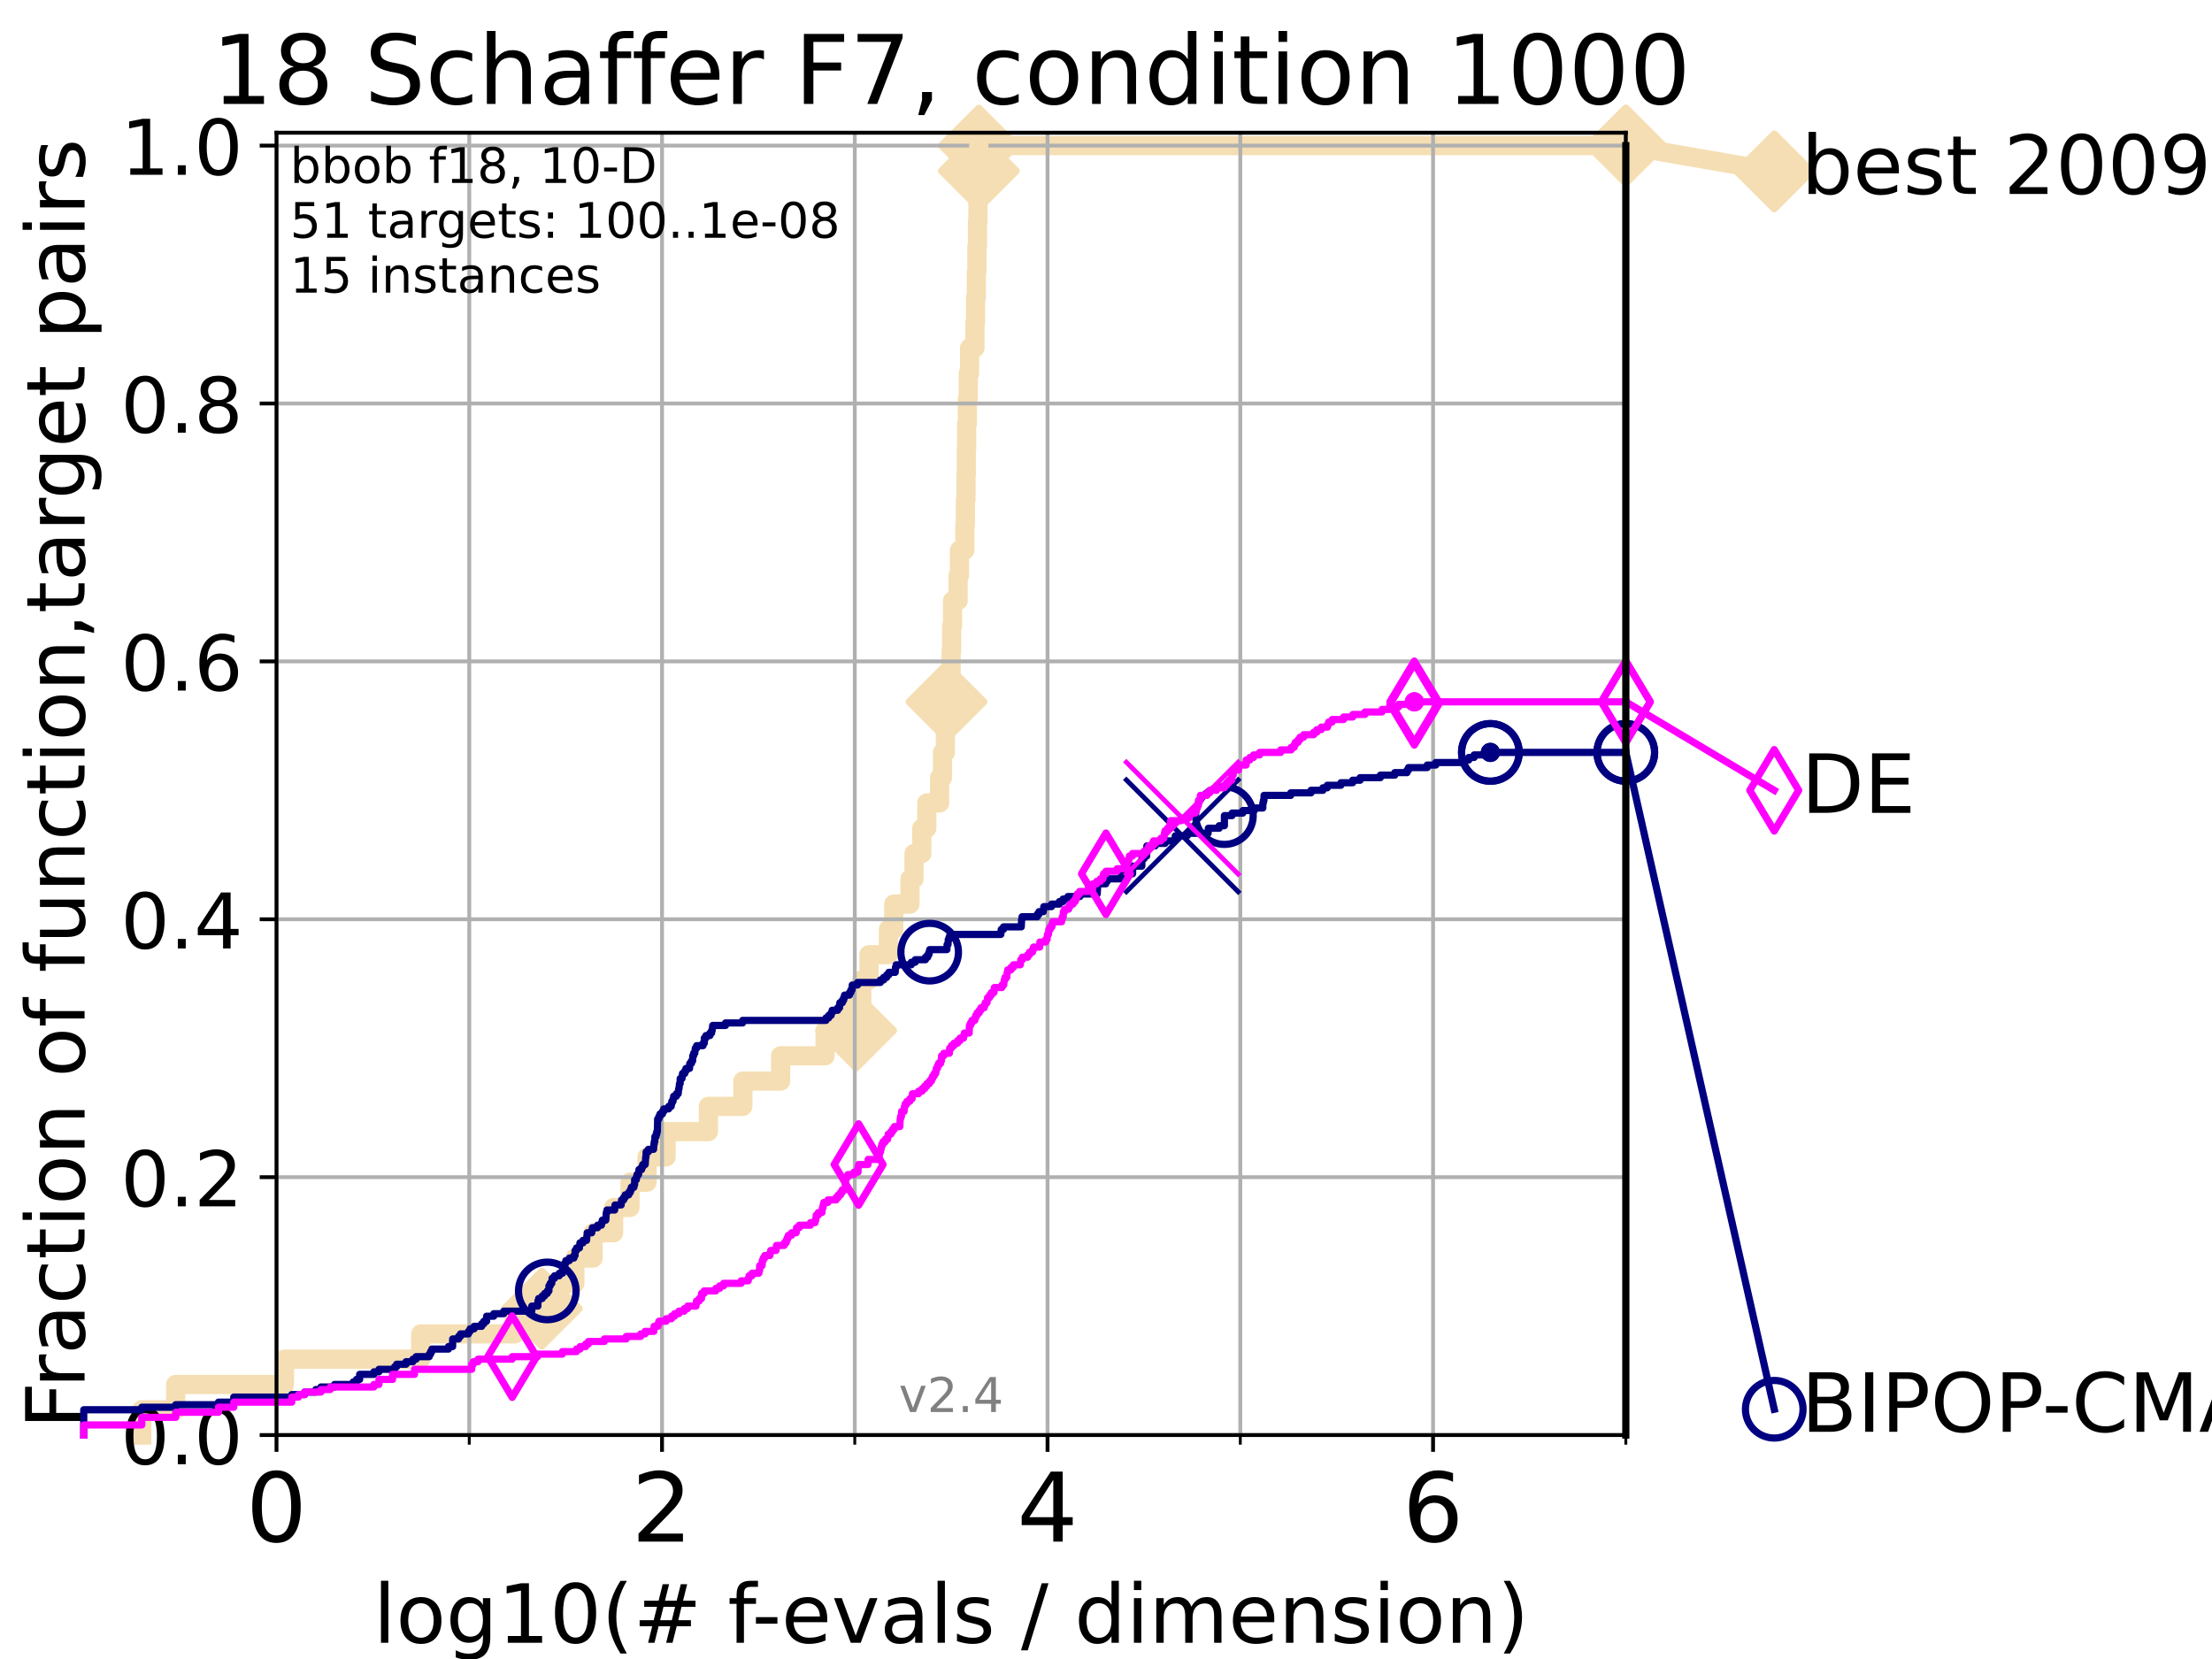 <?xml version="1.0" encoding="utf-8" standalone="no"?>
<!DOCTYPE svg PUBLIC "-//W3C//DTD SVG 1.1//EN"
  "http://www.w3.org/Graphics/SVG/1.1/DTD/svg11.dtd">
<!-- Created with matplotlib (https://matplotlib.org/) -->
<svg height="345.6pt" version="1.1" viewBox="0 0 460.8 345.6" width="460.8pt" xmlns="http://www.w3.org/2000/svg" xmlns:xlink="http://www.w3.org/1999/xlink">
 <defs>
  <style type="text/css">*{stroke-linecap:butt;stroke-linejoin:round;}</style>
 </defs>
 <g id="figure_1">
  <g id="patch_1">
   <path d="M 0 345.6 
L 460.8 345.6 
L 460.8 0 
L 0 0 
z
" style="fill:#ffffff;"/>
  </g>
  <g id="axes_1">
   <g id="patch_2">
    <path d="M 57.6 298.944 
L 338.688 298.944 
L 338.688 27.648 
L 57.6 27.648 
z
" style="fill:#ffffff;"/>
   </g>
   <g id="line2d_1">
    <path d="M 29.533 298.944 
L 29.533 293.677 
L 36.604 293.677 
L 36.604 288.41 
L 59.262 288.41 
L 59.262 283.143 
L 87.644 283.143 
L 87.644 277.877 
L 107.213 277.877 
L 107.213 272.61 
L 112.877 272.61 
L 112.877 267.343 
L 119.752 267.343 
L 119.752 262.076 
L 123.554 262.076 
L 123.554 256.809 
L 127.83 256.809 
L 127.83 251.542 
L 131.236 251.542 
L 131.236 246.275 
L 134.787 246.275 
L 134.787 241.009 
L 138.762 241.009 
L 138.762 235.742 
L 147.58 235.742 
L 147.58 230.475 
L 154.754 230.475 
L 154.754 225.208 
L 162.619 225.208 
L 162.619 219.941 
L 171.876 219.941 
L 171.876 214.674 
L 178.34 214.674 
L 178.34 209.407 
L 179.532 209.407 
L 179.532 204.141 
L 181.024 204.141 
L 181.024 198.874 
L 185.071 198.874 
L 185.071 193.607 
L 186.184 193.607 
L 186.184 188.34 
L 189.567 188.34 
L 189.567 183.073 
L 190.408 183.073 
L 190.408 177.806 
L 192.035 177.806 
L 192.035 172.539 
L 193.072 172.539 
L 193.072 167.272 
L 195.731 167.272 
L 195.731 162.006 
L 196.334 162.006 
L 196.334 156.739 
L 196.939 156.739 
L 196.939 151.472 
L 197.17 151.472 
L 197.17 146.205 
L 197.916 146.205 
L 197.916 140.938 
L 198.137 140.938 
L 198.137 135.671 
L 198.249 135.671 
L 198.249 130.404 
L 198.429 130.404 
L 198.429 125.138 
L 199.594 125.138 
L 199.594 119.871 
L 199.873 119.871 
L 199.873 114.604 
L 200.993 114.604 
L 200.993 109.337 
L 201.11 109.337 
L 201.11 104.07 
L 201.236 104.07 
L 201.236 98.803 
L 201.297 98.803 
L 201.297 93.536 
L 201.369 93.536 
L 201.369 88.27 
L 201.528 88.27 
L 201.528 83.003 
L 201.705 83.003 
L 201.705 77.736 
L 201.986 77.736 
L 201.986 72.469 
L 203.099 72.469 
L 203.099 67.202 
L 203.234 67.202 
L 203.234 61.935 
L 203.385 61.935 
L 203.385 56.668 
L 203.503 56.668 
L 203.503 51.402 
L 203.629 51.402 
L 203.629 46.135 
L 203.727 46.135 
L 203.727 40.868 
L 203.823 40.868 
L 203.823 35.601 
L 203.917 35.601 
L 203.917 30.334 
L 338.688 30.334 
" style="fill:none;stroke:#f5deb3;stroke-linecap:square;stroke-width:4;"/>
   </g>
   <g id="line2d_2">
    <defs>
     <path d="M -0 7.778 
L 7.778 0 
L 0 -7.778 
L -7.778 -0 
z
" id="maa2273239d" style="stroke:#f5deb3;stroke-linejoin:miter;stroke-width:1.5;"/>
    </defs>
    <g>
     <use style="fill:#f5deb3;stroke:#f5deb3;stroke-linejoin:miter;stroke-width:1.5;" x="112.877" xlink:href="#maa2273239d" y="272.61"/>
     <use style="fill:#f5deb3;stroke:#f5deb3;stroke-linejoin:miter;stroke-width:1.5;" x="178.34" xlink:href="#maa2273239d" y="214.674"/>
     <use style="fill:#f5deb3;stroke:#f5deb3;stroke-linejoin:miter;stroke-width:1.5;" x="197.17" xlink:href="#maa2273239d" y="146.205"/>
     <use style="fill:#f5deb3;stroke:#f5deb3;stroke-linejoin:miter;stroke-width:1.5;" x="203.917" xlink:href="#maa2273239d" y="35.601"/>
     <use style="fill:#f5deb3;stroke:#f5deb3;stroke-linejoin:miter;stroke-width:1.5;" x="203.917" xlink:href="#maa2273239d" y="30.334"/>
     <use style="fill:#f5deb3;stroke:#f5deb3;stroke-linejoin:miter;stroke-width:1.5;" x="338.688" xlink:href="#maa2273239d" y="30.334"/>
    </g>
   </g>
   <g id="line2d_3">
    <path style="fill:none;stroke:#f5deb3;stroke-linecap:square;stroke-width:4;"/>
    <g/>
   </g>
   <g id="line2d_4">
    <path d="M 338.688 30.334 
L 369.608 35.706 
" style="fill:none;stroke:#f5deb3;stroke-linecap:square;stroke-width:4;"/>
    <g>
     <use style="fill:#f5deb3;stroke:#f5deb3;stroke-linejoin:miter;stroke-width:1.5;" x="338.688" xlink:href="#maa2273239d" y="30.334"/>
     <use style="fill:#f5deb3;stroke:#f5deb3;stroke-linejoin:miter;stroke-width:1.5;" x="369.608" xlink:href="#maa2273239d" y="35.706"/>
    </g>
   </g>
   <g id="matplotlib.axis_1">
    <g id="xtick_1">
     <g id="line2d_5">
      <path clip-path="url(#pb1c5f4921b)" d="M 57.6 298.944 
L 57.6 27.648 
" style="fill:none;stroke:#b0b0b0;stroke-linecap:square;stroke-width:0.8;"/>
     </g>
     <g id="line2d_6">
      <defs>
       <path d="M 0 0 
L 0 3.5 
" id="m7c5b2da9db" style="stroke:#000000;stroke-width:0.8;"/>
      </defs>
      <g>
       <use style="stroke:#000000;stroke-width:0.8;" x="57.6" xlink:href="#m7c5b2da9db" y="298.944"/>
      </g>
     </g>
     <g id="text_1">
      <!-- 0 -->
      <g transform="translate(51.237 321.141)scale(0.2 -0.2)">
       <defs>
        <path d="M 31.781 66.406 
Q 24.172 66.406 20.328 58.906 
Q 16.5 51.422 16.5 36.375 
Q 16.5 21.391 20.328 13.891 
Q 24.172 6.391 31.781 6.391 
Q 39.453 6.391 43.281 13.891 
Q 47.125 21.391 47.125 36.375 
Q 47.125 51.422 43.281 58.906 
Q 39.453 66.406 31.781 66.406 
z
M 31.781 74.219 
Q 44.047 74.219 50.516 64.516 
Q 56.984 54.828 56.984 36.375 
Q 56.984 17.969 50.516 8.266 
Q 44.047 -1.422 31.781 -1.422 
Q 19.531 -1.422 13.062 8.266 
Q 6.594 17.969 6.594 36.375 
Q 6.594 54.828 13.062 64.516 
Q 19.531 74.219 31.781 74.219 
z
" id="DejaVuSans-48"/>
       </defs>
       <use xlink:href="#DejaVuSans-48"/>
      </g>
     </g>
    </g>
    <g id="xtick_2">
     <g id="line2d_7">
      <path clip-path="url(#pb1c5f4921b)" d="M 137.911 298.944 
L 137.911 27.648 
" style="fill:none;stroke:#b0b0b0;stroke-linecap:square;stroke-width:0.8;"/>
     </g>
     <g id="line2d_8">
      <g>
       <use style="stroke:#000000;stroke-width:0.8;" x="137.911" xlink:href="#m7c5b2da9db" y="298.944"/>
      </g>
     </g>
     <g id="text_2">
      <!-- 2 -->
      <g transform="translate(131.548 321.141)scale(0.2 -0.2)">
       <defs>
        <path d="M 19.188 8.297 
L 53.609 8.297 
L 53.609 0 
L 7.328 0 
L 7.328 8.297 
Q 12.938 14.109 22.625 23.891 
Q 32.328 33.688 34.812 36.531 
Q 39.547 41.844 41.422 45.531 
Q 43.312 49.219 43.312 52.781 
Q 43.312 58.594 39.234 62.25 
Q 35.156 65.922 28.609 65.922 
Q 23.969 65.922 18.812 64.312 
Q 13.672 62.703 7.812 59.422 
L 7.812 69.391 
Q 13.766 71.781 18.938 73 
Q 24.125 74.219 28.422 74.219 
Q 39.75 74.219 46.484 68.547 
Q 53.219 62.891 53.219 53.422 
Q 53.219 48.922 51.531 44.891 
Q 49.859 40.875 45.406 35.406 
Q 44.188 33.984 37.641 27.219 
Q 31.109 20.453 19.188 8.297 
z
" id="DejaVuSans-50"/>
       </defs>
       <use xlink:href="#DejaVuSans-50"/>
      </g>
     </g>
    </g>
    <g id="xtick_3">
     <g id="line2d_9">
      <path clip-path="url(#pb1c5f4921b)" d="M 218.222 298.944 
L 218.222 27.648 
" style="fill:none;stroke:#b0b0b0;stroke-linecap:square;stroke-width:0.8;"/>
     </g>
     <g id="line2d_10">
      <g>
       <use style="stroke:#000000;stroke-width:0.8;" x="218.222" xlink:href="#m7c5b2da9db" y="298.944"/>
      </g>
     </g>
     <g id="text_3">
      <!-- 4 -->
      <g transform="translate(211.859 321.141)scale(0.2 -0.2)">
       <defs>
        <path d="M 37.797 64.312 
L 12.891 25.391 
L 37.797 25.391 
z
M 35.203 72.906 
L 47.609 72.906 
L 47.609 25.391 
L 58.016 25.391 
L 58.016 17.188 
L 47.609 17.188 
L 47.609 0 
L 37.797 0 
L 37.797 17.188 
L 4.891 17.188 
L 4.891 26.703 
z
" id="DejaVuSans-52"/>
       </defs>
       <use xlink:href="#DejaVuSans-52"/>
      </g>
     </g>
    </g>
    <g id="xtick_4">
     <g id="line2d_11">
      <path clip-path="url(#pb1c5f4921b)" d="M 298.533 298.944 
L 298.533 27.648 
" style="fill:none;stroke:#b0b0b0;stroke-linecap:square;stroke-width:0.8;"/>
     </g>
     <g id="line2d_12">
      <g>
       <use style="stroke:#000000;stroke-width:0.8;" x="298.533" xlink:href="#m7c5b2da9db" y="298.944"/>
      </g>
     </g>
     <g id="text_4">
      <!-- 6 -->
      <g transform="translate(292.17 321.141)scale(0.2 -0.2)">
       <defs>
        <path d="M 33.016 40.375 
Q 26.375 40.375 22.484 35.828 
Q 18.609 31.297 18.609 23.391 
Q 18.609 15.531 22.484 10.953 
Q 26.375 6.391 33.016 6.391 
Q 39.656 6.391 43.531 10.953 
Q 47.406 15.531 47.406 23.391 
Q 47.406 31.297 43.531 35.828 
Q 39.656 40.375 33.016 40.375 
z
M 52.594 71.297 
L 52.594 62.312 
Q 48.875 64.062 45.094 64.984 
Q 41.312 65.922 37.594 65.922 
Q 27.828 65.922 22.672 59.328 
Q 17.531 52.734 16.797 39.406 
Q 19.672 43.656 24.016 45.922 
Q 28.375 48.188 33.594 48.188 
Q 44.578 48.188 50.953 41.516 
Q 57.328 34.859 57.328 23.391 
Q 57.328 12.156 50.688 5.359 
Q 44.047 -1.422 33.016 -1.422 
Q 20.359 -1.422 13.672 8.266 
Q 6.984 17.969 6.984 36.375 
Q 6.984 53.656 15.188 63.938 
Q 23.391 74.219 37.203 74.219 
Q 40.922 74.219 44.703 73.484 
Q 48.484 72.75 52.594 71.297 
z
" id="DejaVuSans-54"/>
       </defs>
       <use xlink:href="#DejaVuSans-54"/>
      </g>
     </g>
    </g>
    <g id="xtick_5">
     <g id="line2d_13">
      <path clip-path="url(#pb1c5f4921b)" d="M 97.755 298.944 
L 97.755 27.648 
" style="fill:none;stroke:#b0b0b0;stroke-linecap:square;stroke-width:0.8;"/>
     </g>
     <g id="line2d_14">
      <defs>
       <path d="M 0 0 
L 0 2 
" id="m06667c2f49" style="stroke:#000000;stroke-width:0.6;"/>
      </defs>
      <g>
       <use style="stroke:#000000;stroke-width:0.6;" x="97.755" xlink:href="#m06667c2f49" y="298.944"/>
      </g>
     </g>
    </g>
    <g id="xtick_6">
     <g id="line2d_15">
      <path clip-path="url(#pb1c5f4921b)" d="M 178.066 298.944 
L 178.066 27.648 
" style="fill:none;stroke:#b0b0b0;stroke-linecap:square;stroke-width:0.8;"/>
     </g>
     <g id="line2d_16">
      <g>
       <use style="stroke:#000000;stroke-width:0.6;" x="178.066" xlink:href="#m06667c2f49" y="298.944"/>
      </g>
     </g>
    </g>
    <g id="xtick_7">
     <g id="line2d_17">
      <path clip-path="url(#pb1c5f4921b)" d="M 258.377 298.944 
L 258.377 27.648 
" style="fill:none;stroke:#b0b0b0;stroke-linecap:square;stroke-width:0.8;"/>
     </g>
     <g id="line2d_18">
      <g>
       <use style="stroke:#000000;stroke-width:0.6;" x="258.377" xlink:href="#m06667c2f49" y="298.944"/>
      </g>
     </g>
    </g>
    <g id="xtick_8">
     <g id="line2d_19">
      <path clip-path="url(#pb1c5f4921b)" d="M 338.688 298.944 
L 338.688 27.648 
" style="fill:none;stroke:#b0b0b0;stroke-linecap:square;stroke-width:0.8;"/>
     </g>
     <g id="line2d_20">
      <g>
       <use style="stroke:#000000;stroke-width:0.6;" x="338.688" xlink:href="#m06667c2f49" y="298.944"/>
      </g>
     </g>
    </g>
    <g id="text_5">
     <!-- log10(# f-evals / dimension) -->
     <g transform="translate(77.764 342.218)scale(0.17 -0.17)">
      <defs>
       <path d="M 9.422 75.984 
L 18.406 75.984 
L 18.406 0 
L 9.422 0 
z
" id="DejaVuSans-108"/>
       <path d="M 30.609 48.391 
Q 23.391 48.391 19.188 42.75 
Q 14.984 37.109 14.984 27.297 
Q 14.984 17.484 19.156 11.844 
Q 23.344 6.203 30.609 6.203 
Q 37.797 6.203 41.984 11.859 
Q 46.188 17.531 46.188 27.297 
Q 46.188 37.016 41.984 42.703 
Q 37.797 48.391 30.609 48.391 
z
M 30.609 56 
Q 42.328 56 49.016 48.375 
Q 55.719 40.766 55.719 27.297 
Q 55.719 13.875 49.016 6.219 
Q 42.328 -1.422 30.609 -1.422 
Q 18.844 -1.422 12.172 6.219 
Q 5.516 13.875 5.516 27.297 
Q 5.516 40.766 12.172 48.375 
Q 18.844 56 30.609 56 
z
" id="DejaVuSans-111"/>
       <path d="M 45.406 27.984 
Q 45.406 37.75 41.375 43.109 
Q 37.359 48.484 30.078 48.484 
Q 22.859 48.484 18.828 43.109 
Q 14.797 37.75 14.797 27.984 
Q 14.797 18.266 18.828 12.891 
Q 22.859 7.516 30.078 7.516 
Q 37.359 7.516 41.375 12.891 
Q 45.406 18.266 45.406 27.984 
z
M 54.391 6.781 
Q 54.391 -7.172 48.188 -13.984 
Q 42 -20.797 29.203 -20.797 
Q 24.469 -20.797 20.266 -20.094 
Q 16.062 -19.391 12.109 -17.922 
L 12.109 -9.188 
Q 16.062 -11.328 19.922 -12.344 
Q 23.781 -13.375 27.781 -13.375 
Q 36.625 -13.375 41.016 -8.766 
Q 45.406 -4.156 45.406 5.172 
L 45.406 9.625 
Q 42.625 4.781 38.281 2.391 
Q 33.938 0 27.875 0 
Q 17.828 0 11.672 7.656 
Q 5.516 15.328 5.516 27.984 
Q 5.516 40.672 11.672 48.328 
Q 17.828 56 27.875 56 
Q 33.938 56 38.281 53.609 
Q 42.625 51.219 45.406 46.391 
L 45.406 54.688 
L 54.391 54.688 
z
" id="DejaVuSans-103"/>
       <path d="M 12.406 8.297 
L 28.516 8.297 
L 28.516 63.922 
L 10.984 60.406 
L 10.984 69.391 
L 28.422 72.906 
L 38.281 72.906 
L 38.281 8.297 
L 54.391 8.297 
L 54.391 0 
L 12.406 0 
z
" id="DejaVuSans-49"/>
       <path d="M 31 75.875 
Q 24.469 64.656 21.281 53.656 
Q 18.109 42.672 18.109 31.391 
Q 18.109 20.125 21.312 9.062 
Q 24.516 -2 31 -13.188 
L 23.188 -13.188 
Q 15.875 -1.703 12.234 9.375 
Q 8.594 20.453 8.594 31.391 
Q 8.594 42.281 12.203 53.312 
Q 15.828 64.359 23.188 75.875 
z
" id="DejaVuSans-40"/>
       <path d="M 51.125 44 
L 36.922 44 
L 32.812 27.688 
L 47.125 27.688 
z
M 43.797 71.781 
L 38.719 51.516 
L 52.984 51.516 
L 58.109 71.781 
L 65.922 71.781 
L 60.891 51.516 
L 76.125 51.516 
L 76.125 44 
L 58.984 44 
L 54.984 27.688 
L 70.516 27.688 
L 70.516 20.219 
L 53.078 20.219 
L 48 0 
L 40.188 0 
L 45.219 20.219 
L 30.906 20.219 
L 25.875 0 
L 18.016 0 
L 23.094 20.219 
L 7.719 20.219 
L 7.719 27.688 
L 24.906 27.688 
L 29 44 
L 13.281 44 
L 13.281 51.516 
L 30.906 51.516 
L 35.891 71.781 
z
" id="DejaVuSans-35"/>
       <path id="DejaVuSans-32"/>
       <path d="M 37.109 75.984 
L 37.109 68.5 
L 28.516 68.5 
Q 23.688 68.5 21.797 66.547 
Q 19.922 64.594 19.922 59.516 
L 19.922 54.688 
L 34.719 54.688 
L 34.719 47.703 
L 19.922 47.703 
L 19.922 0 
L 10.891 0 
L 10.891 47.703 
L 2.297 47.703 
L 2.297 54.688 
L 10.891 54.688 
L 10.891 58.5 
Q 10.891 67.625 15.141 71.797 
Q 19.391 75.984 28.609 75.984 
z
" id="DejaVuSans-102"/>
       <path d="M 4.891 31.391 
L 31.203 31.391 
L 31.203 23.391 
L 4.891 23.391 
z
" id="DejaVuSans-45"/>
       <path d="M 56.203 29.594 
L 56.203 25.203 
L 14.891 25.203 
Q 15.484 15.922 20.484 11.062 
Q 25.484 6.203 34.422 6.203 
Q 39.594 6.203 44.453 7.469 
Q 49.312 8.734 54.109 11.281 
L 54.109 2.781 
Q 49.266 0.734 44.188 -0.344 
Q 39.109 -1.422 33.891 -1.422 
Q 20.797 -1.422 13.156 6.188 
Q 5.516 13.812 5.516 26.812 
Q 5.516 40.234 12.766 48.109 
Q 20.016 56 32.328 56 
Q 43.359 56 49.781 48.891 
Q 56.203 41.797 56.203 29.594 
z
M 47.219 32.234 
Q 47.125 39.594 43.094 43.984 
Q 39.062 48.391 32.422 48.391 
Q 24.906 48.391 20.391 44.141 
Q 15.875 39.891 15.188 32.172 
z
" id="DejaVuSans-101"/>
       <path d="M 2.984 54.688 
L 12.5 54.688 
L 29.594 8.797 
L 46.688 54.688 
L 56.203 54.688 
L 35.688 0 
L 23.484 0 
z
" id="DejaVuSans-118"/>
       <path d="M 34.281 27.484 
Q 23.391 27.484 19.188 25 
Q 14.984 22.516 14.984 16.5 
Q 14.984 11.719 18.141 8.906 
Q 21.297 6.109 26.703 6.109 
Q 34.188 6.109 38.703 11.406 
Q 43.219 16.703 43.219 25.484 
L 43.219 27.484 
z
M 52.203 31.203 
L 52.203 0 
L 43.219 0 
L 43.219 8.297 
Q 40.141 3.328 35.547 0.953 
Q 30.953 -1.422 24.312 -1.422 
Q 15.922 -1.422 10.953 3.297 
Q 6 8.016 6 15.922 
Q 6 25.141 12.172 29.828 
Q 18.359 34.516 30.609 34.516 
L 43.219 34.516 
L 43.219 35.406 
Q 43.219 41.609 39.141 45 
Q 35.062 48.391 27.688 48.391 
Q 23 48.391 18.547 47.266 
Q 14.109 46.141 10.016 43.891 
L 10.016 52.203 
Q 14.938 54.109 19.578 55.047 
Q 24.219 56 28.609 56 
Q 40.484 56 46.344 49.844 
Q 52.203 43.703 52.203 31.203 
z
" id="DejaVuSans-97"/>
       <path d="M 44.281 53.078 
L 44.281 44.578 
Q 40.484 46.531 36.375 47.5 
Q 32.281 48.484 27.875 48.484 
Q 21.188 48.484 17.844 46.438 
Q 14.5 44.391 14.5 40.281 
Q 14.5 37.156 16.891 35.375 
Q 19.281 33.594 26.516 31.984 
L 29.594 31.297 
Q 39.156 29.25 43.188 25.516 
Q 47.219 21.781 47.219 15.094 
Q 47.219 7.469 41.188 3.016 
Q 35.156 -1.422 24.609 -1.422 
Q 20.219 -1.422 15.453 -0.562 
Q 10.688 0.297 5.422 2 
L 5.422 11.281 
Q 10.406 8.688 15.234 7.391 
Q 20.062 6.109 24.812 6.109 
Q 31.156 6.109 34.562 8.281 
Q 37.984 10.453 37.984 14.406 
Q 37.984 18.062 35.516 20.016 
Q 33.062 21.969 24.703 23.781 
L 21.578 24.516 
Q 13.234 26.266 9.516 29.906 
Q 5.812 33.547 5.812 39.891 
Q 5.812 47.609 11.281 51.797 
Q 16.75 56 26.812 56 
Q 31.781 56 36.172 55.266 
Q 40.578 54.547 44.281 53.078 
z
" id="DejaVuSans-115"/>
       <path d="M 25.391 72.906 
L 33.688 72.906 
L 8.297 -9.281 
L 0 -9.281 
z
" id="DejaVuSans-47"/>
       <path d="M 45.406 46.391 
L 45.406 75.984 
L 54.391 75.984 
L 54.391 0 
L 45.406 0 
L 45.406 8.203 
Q 42.578 3.328 38.25 0.953 
Q 33.938 -1.422 27.875 -1.422 
Q 17.969 -1.422 11.734 6.484 
Q 5.516 14.406 5.516 27.297 
Q 5.516 40.188 11.734 48.094 
Q 17.969 56 27.875 56 
Q 33.938 56 38.25 53.625 
Q 42.578 51.266 45.406 46.391 
z
M 14.797 27.297 
Q 14.797 17.391 18.875 11.75 
Q 22.953 6.109 30.078 6.109 
Q 37.203 6.109 41.297 11.75 
Q 45.406 17.391 45.406 27.297 
Q 45.406 37.203 41.297 42.844 
Q 37.203 48.484 30.078 48.484 
Q 22.953 48.484 18.875 42.844 
Q 14.797 37.203 14.797 27.297 
z
" id="DejaVuSans-100"/>
       <path d="M 9.422 54.688 
L 18.406 54.688 
L 18.406 0 
L 9.422 0 
z
M 9.422 75.984 
L 18.406 75.984 
L 18.406 64.594 
L 9.422 64.594 
z
" id="DejaVuSans-105"/>
       <path d="M 52 44.188 
Q 55.375 50.25 60.062 53.125 
Q 64.75 56 71.094 56 
Q 79.641 56 84.281 50.016 
Q 88.922 44.047 88.922 33.016 
L 88.922 0 
L 79.891 0 
L 79.891 32.719 
Q 79.891 40.578 77.094 44.375 
Q 74.312 48.188 68.609 48.188 
Q 61.625 48.188 57.562 43.547 
Q 53.516 38.922 53.516 30.906 
L 53.516 0 
L 44.484 0 
L 44.484 32.719 
Q 44.484 40.625 41.703 44.406 
Q 38.922 48.188 33.109 48.188 
Q 26.219 48.188 22.156 43.531 
Q 18.109 38.875 18.109 30.906 
L 18.109 0 
L 9.078 0 
L 9.078 54.688 
L 18.109 54.688 
L 18.109 46.188 
Q 21.188 51.219 25.484 53.609 
Q 29.781 56 35.688 56 
Q 41.656 56 45.828 52.969 
Q 50 49.953 52 44.188 
z
" id="DejaVuSans-109"/>
       <path d="M 54.891 33.016 
L 54.891 0 
L 45.906 0 
L 45.906 32.719 
Q 45.906 40.484 42.875 44.328 
Q 39.844 48.188 33.797 48.188 
Q 26.516 48.188 22.312 43.547 
Q 18.109 38.922 18.109 30.906 
L 18.109 0 
L 9.078 0 
L 9.078 54.688 
L 18.109 54.688 
L 18.109 46.188 
Q 21.344 51.125 25.703 53.562 
Q 30.078 56 35.797 56 
Q 45.219 56 50.047 50.172 
Q 54.891 44.344 54.891 33.016 
z
" id="DejaVuSans-110"/>
       <path d="M 8.016 75.875 
L 15.828 75.875 
Q 23.141 64.359 26.781 53.312 
Q 30.422 42.281 30.422 31.391 
Q 30.422 20.453 26.781 9.375 
Q 23.141 -1.703 15.828 -13.188 
L 8.016 -13.188 
Q 14.5 -2 17.703 9.062 
Q 20.906 20.125 20.906 31.391 
Q 20.906 42.672 17.703 53.656 
Q 14.5 64.656 8.016 75.875 
z
" id="DejaVuSans-41"/>
      </defs>
      <use xlink:href="#DejaVuSans-108"/>
      <use x="27.783" xlink:href="#DejaVuSans-111"/>
      <use x="88.965" xlink:href="#DejaVuSans-103"/>
      <use x="152.441" xlink:href="#DejaVuSans-49"/>
      <use x="216.064" xlink:href="#DejaVuSans-48"/>
      <use x="279.688" xlink:href="#DejaVuSans-40"/>
      <use x="318.701" xlink:href="#DejaVuSans-35"/>
      <use x="402.49" xlink:href="#DejaVuSans-32"/>
      <use x="434.277" xlink:href="#DejaVuSans-102"/>
      <use x="463.982" xlink:href="#DejaVuSans-45"/>
      <use x="500.066" xlink:href="#DejaVuSans-101"/>
      <use x="561.59" xlink:href="#DejaVuSans-118"/>
      <use x="620.77" xlink:href="#DejaVuSans-97"/>
      <use x="682.049" xlink:href="#DejaVuSans-108"/>
      <use x="709.832" xlink:href="#DejaVuSans-115"/>
      <use x="761.932" xlink:href="#DejaVuSans-32"/>
      <use x="793.719" xlink:href="#DejaVuSans-47"/>
      <use x="827.41" xlink:href="#DejaVuSans-32"/>
      <use x="859.197" xlink:href="#DejaVuSans-100"/>
      <use x="922.674" xlink:href="#DejaVuSans-105"/>
      <use x="950.457" xlink:href="#DejaVuSans-109"/>
      <use x="1047.869" xlink:href="#DejaVuSans-101"/>
      <use x="1109.393" xlink:href="#DejaVuSans-110"/>
      <use x="1172.771" xlink:href="#DejaVuSans-115"/>
      <use x="1224.871" xlink:href="#DejaVuSans-105"/>
      <use x="1252.654" xlink:href="#DejaVuSans-111"/>
      <use x="1313.836" xlink:href="#DejaVuSans-110"/>
      <use x="1377.215" xlink:href="#DejaVuSans-41"/>
     </g>
    </g>
   </g>
   <g id="matplotlib.axis_2">
    <g id="ytick_1">
     <g id="line2d_21">
      <path clip-path="url(#pb1c5f4921b)" d="M 57.6 298.944 
L 338.688 298.944 
" style="fill:none;stroke:#b0b0b0;stroke-linecap:square;stroke-width:0.8;"/>
     </g>
     <g id="line2d_22">
      <defs>
       <path d="M 0 0 
L -3.5 0 
" id="m4c0eea9dbb" style="stroke:#000000;stroke-width:0.8;"/>
      </defs>
      <g>
       <use style="stroke:#000000;stroke-width:0.8;" x="57.6" xlink:href="#m4c0eea9dbb" y="298.944"/>
      </g>
     </g>
     <g id="text_6">
      <!-- 0.0 -->
      <g transform="translate(25.155 305.023)scale(0.16 -0.16)">
       <defs>
        <path d="M 10.688 12.406 
L 21 12.406 
L 21 0 
L 10.688 0 
z
" id="DejaVuSans-46"/>
       </defs>
       <use xlink:href="#DejaVuSans-48"/>
       <use x="63.623" xlink:href="#DejaVuSans-46"/>
       <use x="95.41" xlink:href="#DejaVuSans-48"/>
      </g>
     </g>
    </g>
    <g id="ytick_2">
     <g id="line2d_23">
      <path clip-path="url(#pb1c5f4921b)" d="M 57.6 245.222 
L 338.688 245.222 
" style="fill:none;stroke:#b0b0b0;stroke-linecap:square;stroke-width:0.8;"/>
     </g>
     <g id="line2d_24">
      <g>
       <use style="stroke:#000000;stroke-width:0.8;" x="57.6" xlink:href="#m4c0eea9dbb" y="245.222"/>
      </g>
     </g>
     <g id="text_7">
      <!-- 0.2 -->
      <g transform="translate(25.155 251.301)scale(0.16 -0.16)">
       <use xlink:href="#DejaVuSans-48"/>
       <use x="63.623" xlink:href="#DejaVuSans-46"/>
       <use x="95.41" xlink:href="#DejaVuSans-50"/>
      </g>
     </g>
    </g>
    <g id="ytick_3">
     <g id="line2d_25">
      <path clip-path="url(#pb1c5f4921b)" d="M 57.6 191.5 
L 338.688 191.5 
" style="fill:none;stroke:#b0b0b0;stroke-linecap:square;stroke-width:0.8;"/>
     </g>
     <g id="line2d_26">
      <g>
       <use style="stroke:#000000;stroke-width:0.8;" x="57.6" xlink:href="#m4c0eea9dbb" y="191.5"/>
      </g>
     </g>
     <g id="text_8">
      <!-- 0.4 -->
      <g transform="translate(25.155 197.579)scale(0.16 -0.16)">
       <use xlink:href="#DejaVuSans-48"/>
       <use x="63.623" xlink:href="#DejaVuSans-46"/>
       <use x="95.41" xlink:href="#DejaVuSans-52"/>
      </g>
     </g>
    </g>
    <g id="ytick_4">
     <g id="line2d_27">
      <path clip-path="url(#pb1c5f4921b)" d="M 57.6 137.778 
L 338.688 137.778 
" style="fill:none;stroke:#b0b0b0;stroke-linecap:square;stroke-width:0.8;"/>
     </g>
     <g id="line2d_28">
      <g>
       <use style="stroke:#000000;stroke-width:0.8;" x="57.6" xlink:href="#m4c0eea9dbb" y="137.778"/>
      </g>
     </g>
     <g id="text_9">
      <!-- 0.6 -->
      <g transform="translate(25.155 143.857)scale(0.16 -0.16)">
       <use xlink:href="#DejaVuSans-48"/>
       <use x="63.623" xlink:href="#DejaVuSans-46"/>
       <use x="95.41" xlink:href="#DejaVuSans-54"/>
      </g>
     </g>
    </g>
    <g id="ytick_5">
     <g id="line2d_29">
      <path clip-path="url(#pb1c5f4921b)" d="M 57.6 84.056 
L 338.688 84.056 
" style="fill:none;stroke:#b0b0b0;stroke-linecap:square;stroke-width:0.8;"/>
     </g>
     <g id="line2d_30">
      <g>
       <use style="stroke:#000000;stroke-width:0.8;" x="57.6" xlink:href="#m4c0eea9dbb" y="84.056"/>
      </g>
     </g>
     <g id="text_10">
      <!-- 0.8 -->
      <g transform="translate(25.155 90.135)scale(0.16 -0.16)">
       <defs>
        <path d="M 31.781 34.625 
Q 24.75 34.625 20.719 30.859 
Q 16.703 27.094 16.703 20.516 
Q 16.703 13.922 20.719 10.156 
Q 24.75 6.391 31.781 6.391 
Q 38.812 6.391 42.859 10.172 
Q 46.922 13.969 46.922 20.516 
Q 46.922 27.094 42.891 30.859 
Q 38.875 34.625 31.781 34.625 
z
M 21.922 38.812 
Q 15.578 40.375 12.031 44.719 
Q 8.5 49.078 8.5 55.328 
Q 8.5 64.062 14.719 69.141 
Q 20.953 74.219 31.781 74.219 
Q 42.672 74.219 48.875 69.141 
Q 55.078 64.062 55.078 55.328 
Q 55.078 49.078 51.531 44.719 
Q 48 40.375 41.703 38.812 
Q 48.828 37.156 52.797 32.312 
Q 56.781 27.484 56.781 20.516 
Q 56.781 9.906 50.312 4.234 
Q 43.844 -1.422 31.781 -1.422 
Q 19.734 -1.422 13.25 4.234 
Q 6.781 9.906 6.781 20.516 
Q 6.781 27.484 10.781 32.312 
Q 14.797 37.156 21.922 38.812 
z
M 18.312 54.391 
Q 18.312 48.734 21.844 45.562 
Q 25.391 42.391 31.781 42.391 
Q 38.141 42.391 41.719 45.562 
Q 45.312 48.734 45.312 54.391 
Q 45.312 60.062 41.719 63.234 
Q 38.141 66.406 31.781 66.406 
Q 25.391 66.406 21.844 63.234 
Q 18.312 60.062 18.312 54.391 
z
" id="DejaVuSans-56"/>
       </defs>
       <use xlink:href="#DejaVuSans-48"/>
       <use x="63.623" xlink:href="#DejaVuSans-46"/>
       <use x="95.41" xlink:href="#DejaVuSans-56"/>
      </g>
     </g>
    </g>
    <g id="ytick_6">
     <g id="line2d_31">
      <path clip-path="url(#pb1c5f4921b)" d="M 57.6 30.334 
L 338.688 30.334 
" style="fill:none;stroke:#b0b0b0;stroke-linecap:square;stroke-width:0.8;"/>
     </g>
     <g id="line2d_32">
      <g>
       <use style="stroke:#000000;stroke-width:0.8;" x="57.6" xlink:href="#m4c0eea9dbb" y="30.334"/>
      </g>
     </g>
     <g id="text_11">
      <!-- 1.0 -->
      <g transform="translate(25.155 36.413)scale(0.16 -0.16)">
       <use xlink:href="#DejaVuSans-49"/>
       <use x="63.623" xlink:href="#DejaVuSans-46"/>
       <use x="95.41" xlink:href="#DejaVuSans-48"/>
      </g>
     </g>
    </g>
    <g id="text_12">
     <!-- Fraction of function,target pairs -->
     <g transform="translate(17.62 297.681)rotate(-90)scale(0.17 -0.17)">
      <defs>
       <path d="M 9.812 72.906 
L 51.703 72.906 
L 51.703 64.594 
L 19.672 64.594 
L 19.672 43.109 
L 48.578 43.109 
L 48.578 34.812 
L 19.672 34.812 
L 19.672 0 
L 9.812 0 
z
" id="DejaVuSans-70"/>
       <path d="M 41.109 46.297 
Q 39.594 47.172 37.812 47.578 
Q 36.031 48 33.891 48 
Q 26.266 48 22.188 43.047 
Q 18.109 38.094 18.109 28.812 
L 18.109 0 
L 9.078 0 
L 9.078 54.688 
L 18.109 54.688 
L 18.109 46.188 
Q 20.953 51.172 25.484 53.578 
Q 30.031 56 36.531 56 
Q 37.453 56 38.578 55.875 
Q 39.703 55.766 41.062 55.516 
z
" id="DejaVuSans-114"/>
       <path d="M 48.781 52.594 
L 48.781 44.188 
Q 44.969 46.297 41.141 47.344 
Q 37.312 48.391 33.406 48.391 
Q 24.656 48.391 19.812 42.844 
Q 14.984 37.312 14.984 27.297 
Q 14.984 17.281 19.812 11.734 
Q 24.656 6.203 33.406 6.203 
Q 37.312 6.203 41.141 7.25 
Q 44.969 8.297 48.781 10.406 
L 48.781 2.094 
Q 45.016 0.344 40.984 -0.531 
Q 36.969 -1.422 32.422 -1.422 
Q 20.062 -1.422 12.781 6.344 
Q 5.516 14.109 5.516 27.297 
Q 5.516 40.672 12.859 48.328 
Q 20.219 56 33.016 56 
Q 37.156 56 41.109 55.141 
Q 45.062 54.297 48.781 52.594 
z
" id="DejaVuSans-99"/>
       <path d="M 18.312 70.219 
L 18.312 54.688 
L 36.812 54.688 
L 36.812 47.703 
L 18.312 47.703 
L 18.312 18.016 
Q 18.312 11.328 20.141 9.422 
Q 21.969 7.516 27.594 7.516 
L 36.812 7.516 
L 36.812 0 
L 27.594 0 
Q 17.188 0 13.234 3.875 
Q 9.281 7.766 9.281 18.016 
L 9.281 47.703 
L 2.688 47.703 
L 2.688 54.688 
L 9.281 54.688 
L 9.281 70.219 
z
" id="DejaVuSans-116"/>
       <path d="M 8.5 21.578 
L 8.5 54.688 
L 17.484 54.688 
L 17.484 21.922 
Q 17.484 14.156 20.5 10.266 
Q 23.531 6.391 29.594 6.391 
Q 36.859 6.391 41.078 11.031 
Q 45.312 15.672 45.312 23.688 
L 45.312 54.688 
L 54.297 54.688 
L 54.297 0 
L 45.312 0 
L 45.312 8.406 
Q 42.047 3.422 37.719 1 
Q 33.406 -1.422 27.688 -1.422 
Q 18.266 -1.422 13.375 4.438 
Q 8.5 10.297 8.5 21.578 
z
M 31.109 56 
z
" id="DejaVuSans-117"/>
       <path d="M 11.719 12.406 
L 22.016 12.406 
L 22.016 4 
L 14.016 -11.625 
L 7.719 -11.625 
L 11.719 4 
z
" id="DejaVuSans-44"/>
       <path d="M 18.109 8.203 
L 18.109 -20.797 
L 9.078 -20.797 
L 9.078 54.688 
L 18.109 54.688 
L 18.109 46.391 
Q 20.953 51.266 25.266 53.625 
Q 29.594 56 35.594 56 
Q 45.562 56 51.781 48.094 
Q 58.016 40.188 58.016 27.297 
Q 58.016 14.406 51.781 6.484 
Q 45.562 -1.422 35.594 -1.422 
Q 29.594 -1.422 25.266 0.953 
Q 20.953 3.328 18.109 8.203 
z
M 48.688 27.297 
Q 48.688 37.203 44.609 42.844 
Q 40.531 48.484 33.406 48.484 
Q 26.266 48.484 22.188 42.844 
Q 18.109 37.203 18.109 27.297 
Q 18.109 17.391 22.188 11.75 
Q 26.266 6.109 33.406 6.109 
Q 40.531 6.109 44.609 11.75 
Q 48.688 17.391 48.688 27.297 
z
" id="DejaVuSans-112"/>
      </defs>
      <use xlink:href="#DejaVuSans-70"/>
      <use x="50.27" xlink:href="#DejaVuSans-114"/>
      <use x="91.383" xlink:href="#DejaVuSans-97"/>
      <use x="152.662" xlink:href="#DejaVuSans-99"/>
      <use x="207.643" xlink:href="#DejaVuSans-116"/>
      <use x="246.852" xlink:href="#DejaVuSans-105"/>
      <use x="274.635" xlink:href="#DejaVuSans-111"/>
      <use x="335.816" xlink:href="#DejaVuSans-110"/>
      <use x="399.195" xlink:href="#DejaVuSans-32"/>
      <use x="430.982" xlink:href="#DejaVuSans-111"/>
      <use x="492.164" xlink:href="#DejaVuSans-102"/>
      <use x="527.369" xlink:href="#DejaVuSans-32"/>
      <use x="559.156" xlink:href="#DejaVuSans-102"/>
      <use x="594.361" xlink:href="#DejaVuSans-117"/>
      <use x="657.74" xlink:href="#DejaVuSans-110"/>
      <use x="721.119" xlink:href="#DejaVuSans-99"/>
      <use x="776.1" xlink:href="#DejaVuSans-116"/>
      <use x="815.309" xlink:href="#DejaVuSans-105"/>
      <use x="843.092" xlink:href="#DejaVuSans-111"/>
      <use x="904.273" xlink:href="#DejaVuSans-110"/>
      <use x="967.652" xlink:href="#DejaVuSans-44"/>
      <use x="999.439" xlink:href="#DejaVuSans-116"/>
      <use x="1038.648" xlink:href="#DejaVuSans-97"/>
      <use x="1099.928" xlink:href="#DejaVuSans-114"/>
      <use x="1139.291" xlink:href="#DejaVuSans-103"/>
      <use x="1202.768" xlink:href="#DejaVuSans-101"/>
      <use x="1264.291" xlink:href="#DejaVuSans-116"/>
      <use x="1303.5" xlink:href="#DejaVuSans-32"/>
      <use x="1335.287" xlink:href="#DejaVuSans-112"/>
      <use x="1398.764" xlink:href="#DejaVuSans-97"/>
      <use x="1460.043" xlink:href="#DejaVuSans-105"/>
      <use x="1487.826" xlink:href="#DejaVuSans-114"/>
      <use x="1528.939" xlink:href="#DejaVuSans-115"/>
     </g>
    </g>
   </g>
   <g id="line2d_33">
    <defs>
     <path d="M 0 1.5 
C 0.398 1.5 0.779 1.342 1.061 1.061 
C 1.342 0.779 1.5 0.398 1.5 0 
C 1.5 -0.398 1.342 -0.779 1.061 -1.061 
C 0.779 -1.342 0.398 -1.5 0 -1.5 
C -0.398 -1.5 -0.779 -1.342 -1.061 -1.061 
C -1.342 -0.779 -1.5 -0.398 -1.5 0 
C -1.5 0.398 -1.342 0.779 -1.061 1.061 
C -0.779 1.342 -0.398 1.5 0 1.5 
z
" id="m0ad844feb3" style="stroke:#f5deb3;"/>
    </defs>
    <g>
     <use style="fill:#f5deb3;stroke:#f5deb3;" x="203.917" xlink:href="#m0ad844feb3" y="30.334"/>
     <use style="fill:#f5deb3;stroke:#f5deb3;" x="203.917" xlink:href="#m0ad844feb3" y="30.334"/>
    </g>
   </g>
   <g id="line2d_34">
    <defs>
     <path d="M 0 1.5 
C 0.398 1.5 0.779 1.342 1.061 1.061 
C 1.342 0.779 1.5 0.398 1.5 0 
C 1.5 -0.398 1.342 -0.779 1.061 -1.061 
C 0.779 -1.342 0.398 -1.5 0 -1.5 
C -0.398 -1.5 -0.779 -1.342 -1.061 -1.061 
C -1.342 -0.779 -1.5 -0.398 -1.5 0 
C -1.5 0.398 -1.342 0.779 -1.061 1.061 
C -0.779 1.342 -0.398 1.5 0 1.5 
z
" id="m723a91c6f4" style="stroke:#000080;"/>
    </defs>
    <g>
     <use style="fill:#000080;stroke:#000080;" x="310.47" xlink:href="#m723a91c6f4" y="156.739"/>
     <use style="fill:#000080;stroke:#000080;" x="310.47" xlink:href="#m723a91c6f4" y="156.739"/>
    </g>
   </g>
   <g id="line2d_35">
    <path d="M 17.445 298.944 
L 17.445 293.677 
L 29.533 293.677 
L 29.533 293.15 
L 36.604 293.15 
L 36.604 292.624 
L 45.512 292.624 
L 45.512 292.097 
L 48.692 292.097 
L 48.692 291.044 
L 60.78 291.044 
L 60.78 290.517 
L 63.468 290.517 
L 63.468 289.99 
L 65.797 289.99 
L 65.797 289.464 
L 66.854 289.464 
L 66.854 288.937 
L 69.688 288.937 
L 69.688 288.41 
L 73.579 288.41 
L 73.579 287.884 
L 74.263 287.884 
L 74.263 287.357 
L 74.922 287.357 
L 74.922 286.304 
L 77.885 286.304 
L 77.885 285.777 
L 78.942 285.777 
L 78.942 285.25 
L 82.207 285.25 
L 82.207 284.723 
L 82.627 284.723 
L 82.627 284.197 
L 84.588 284.197 
L 84.588 283.67 
L 86.013 283.67 
L 86.013 283.143 
L 86.684 283.143 
L 86.684 282.617 
L 89.419 282.617 
L 89.419 282.09 
L 89.698 282.09 
L 89.698 281.563 
L 89.973 281.563 
L 89.973 281.037 
L 93.422 281.037 
L 93.422 280.51 
L 94.295 280.51 
L 94.295 278.93 
L 95.526 278.93 
L 95.526 278.403 
L 95.918 278.403 
L 95.918 277.877 
L 97.58 277.877 
L 97.58 277.35 
L 97.929 277.35 
L 97.929 276.823 
L 98.772 276.823 
L 98.772 276.296 
L 100.344 276.296 
L 100.344 275.77 
L 100.789 275.77 
L 100.789 275.243 
L 101.366 275.243 
L 101.366 274.19 
L 102.859 274.19 
L 102.859 273.663 
L 104.942 273.663 
L 104.942 273.136 
L 110.777 273.136 
L 110.777 272.083 
L 112.052 272.083 
L 112.052 271.03 
L 112.205 271.03 
L 112.205 270.503 
L 112.95 270.503 
L 112.95 269.976 
L 113.454 269.976 
L 113.454 269.45 
L 114.012 269.45 
L 114.012 268.923 
L 114.352 268.923 
L 114.352 267.87 
L 114.619 267.87 
L 114.619 267.343 
L 114.947 267.343 
L 115.012 266.289 
L 115.523 266.289 
L 115.523 265.763 
L 116.503 265.763 
L 116.503 265.236 
L 117.203 265.236 
L 117.203 264.183 
L 117.654 264.183 
L 117.654 263.129 
L 117.876 263.129 
L 117.876 262.603 
L 118.629 262.603 
L 118.629 262.076 
L 119.553 262.076 
L 119.553 261.549 
L 119.801 261.549 
L 119.801 260.496 
L 120.094 260.496 
L 120.094 259.969 
L 120.713 259.969 
L 120.806 258.916 
L 121.445 258.916 
L 121.445 258.389 
L 122.191 258.389 
L 122.277 257.336 
L 122.319 257.336 
L 122.319 256.809 
L 123.274 256.809 
L 123.274 256.282 
L 123.394 256.282 
L 123.394 255.756 
L 124.482 255.756 
L 124.482 255.229 
L 125.292 255.229 
L 125.292 254.702 
L 125.471 254.702 
L 125.471 254.176 
L 126.202 254.176 
L 126.304 252.596 
L 126.44 252.596 
L 126.44 252.069 
L 128.047 252.069 
L 128.108 251.016 
L 129.405 251.016 
L 129.49 249.962 
L 129.936 249.962 
L 129.936 249.436 
L 130.237 249.436 
L 130.237 248.909 
L 130.979 248.909 
L 130.979 248.382 
L 131.313 248.382 
L 131.313 247.855 
L 131.515 247.855 
L 131.515 247.329 
L 132.06 247.329 
L 132.06 246.802 
L 132.206 246.802 
L 132.206 245.749 
L 132.565 245.749 
L 132.565 245.222 
L 132.683 245.222 
L 132.683 244.695 
L 133.033 244.695 
L 133.102 243.642 
L 133.667 243.642 
L 133.667 243.115 
L 133.888 243.115 
L 133.888 242.589 
L 134.407 242.589 
L 134.514 241.009 
L 134.577 241.009 
L 134.598 239.955 
L 135.056 239.955 
L 135.056 239.428 
L 136.151 239.428 
L 136.209 238.375 
L 136.285 238.375 
L 136.285 237.848 
L 136.419 237.848 
L 136.419 236.795 
L 136.683 236.795 
L 136.683 236.268 
L 136.813 236.268 
L 136.813 235.742 
L 136.943 235.742 
L 136.998 233.108 
L 137.253 233.108 
L 137.253 232.582 
L 137.487 232.582 
L 137.487 232.055 
L 137.998 232.055 
L 137.998 231.528 
L 138.273 231.528 
L 138.273 231.001 
L 139.301 231.001 
L 139.301 230.475 
L 139.825 230.475 
L 139.825 229.948 
L 139.949 229.948 
L 139.949 229.421 
L 140.211 229.421 
L 140.211 228.895 
L 140.333 228.895 
L 140.333 228.368 
L 140.9 228.368 
L 140.9 227.841 
L 141.278 227.841 
L 141.379 226.788 
L 141.45 226.788 
L 141.549 225.735 
L 141.69 225.735 
L 141.69 224.681 
L 142.079 224.681 
L 142.175 223.628 
L 142.647 223.628 
L 142.647 223.101 
L 142.897 223.101 
L 142.897 222.575 
L 143.641 222.575 
L 143.691 221.521 
L 144.051 221.521 
L 144.051 220.994 
L 144.294 220.994 
L 144.306 219.941 
L 144.499 219.941 
L 144.499 219.414 
L 144.736 219.414 
L 144.842 218.361 
L 145.121 218.361 
L 145.121 217.834 
L 146.453 217.834 
L 146.453 217.308 
L 146.718 217.308 
L 146.718 216.254 
L 147.051 216.254 
L 147.051 215.728 
L 147.888 215.728 
L 147.888 215.201 
L 148.239 215.201 
L 148.239 214.674 
L 148.364 214.674 
L 148.469 213.621 
L 151.138 213.621 
L 151.138 213.094 
L 154.701 213.094 
L 154.701 212.567 
L 172.071 212.567 
L 172.071 212.041 
L 172.64 212.041 
L 172.64 211.514 
L 173.14 211.514 
L 173.14 210.987 
L 173.349 210.987 
L 173.349 210.461 
L 174.503 210.461 
L 174.503 209.934 
L 174.892 209.934 
L 174.953 208.881 
L 175.481 208.881 
L 175.481 208.354 
L 175.756 208.354 
L 175.756 207.827 
L 175.932 207.827 
L 175.932 207.301 
L 176.959 207.301 
L 176.959 206.774 
L 177.245 206.774 
L 177.245 206.247 
L 177.485 206.247 
L 177.54 205.194 
L 178.654 205.194 
L 178.654 204.667 
L 183.398 204.667 
L 183.398 204.141 
L 184.078 204.141 
L 184.078 203.614 
L 184.705 203.614 
L 184.705 203.087 
L 185.157 203.087 
L 185.157 202.56 
L 186.489 202.56 
L 186.546 201.507 
L 186.687 201.507 
L 186.687 200.98 
L 189.843 200.98 
L 189.843 200.454 
L 190.659 200.454 
L 190.659 199.927 
L 192.791 199.927 
L 192.791 199.4 
L 193.258 199.4 
L 193.258 198.874 
L 193.519 198.874 
L 193.519 198.347 
L 193.667 198.347 
L 193.667 197.82 
L 197.257 197.82 
L 197.298 196.767 
L 197.492 196.767 
L 197.54 195.714 
L 197.724 195.714 
L 197.724 195.187 
L 197.901 195.187 
L 197.901 194.66 
L 208.49 194.66 
L 208.574 193.607 
L 209.046 193.607 
L 209.046 193.08 
L 212.751 193.08 
L 212.823 191.5 
L 212.917 191.5 
L 212.917 190.973 
L 216.085 190.973 
L 216.085 190.447 
L 216.438 190.447 
L 216.438 189.92 
L 217.344 189.92 
L 217.441 188.867 
L 219.055 188.867 
L 219.055 188.34 
L 220.684 188.34 
L 220.684 187.813 
L 221.456 187.813 
L 221.456 187.287 
L 222.471 187.287 
L 222.471 186.76 
L 224.967 186.76 
L 224.967 186.233 
L 228.565 186.233 
L 228.669 184.653 
L 228.697 184.653 
L 228.697 184.126 
L 230.344 184.126 
L 230.344 183.6 
L 230.659 183.6 
L 230.659 183.073 
L 233.623 183.073 
L 233.644 182.02 
L 235.94 182.02 
L 235.979 180.44 
L 237.866 180.44 
L 237.89 178.86 
L 238.347 178.86 
L 238.347 178.333 
L 238.867 178.333 
L 238.91 176.226 
L 240.627 176.226 
L 240.627 175.699 
L 242.693 175.699 
L 242.693 175.173 
L 244.798 175.173 
L 244.827 174.119 
L 247.324 174.119 
L 247.324 173.593 
L 251.676 173.593 
L 251.712 172.539 
L 253.973 172.539 
L 253.973 172.013 
L 255.065 172.013 
L 255.065 169.906 
L 256.672 169.906 
L 256.672 169.379 
L 258.908 169.379 
L 258.908 168.853 
L 261.294 168.853 
L 261.294 168.326 
L 263.069 168.326 
L 263.072 167.272 
L 263.181 167.272 
L 263.181 166.746 
L 263.307 166.746 
L 263.318 165.692 
L 268.886 165.692 
L 268.886 165.166 
L 273.106 165.166 
L 273.106 164.639 
L 275.584 164.639 
L 275.584 164.112 
L 276.504 164.112 
L 276.504 163.586 
L 279.341 163.586 
L 279.341 163.059 
L 281.785 163.059 
L 281.785 162.532 
L 283.331 162.532 
L 283.331 162.006 
L 287.551 162.006 
L 287.551 161.479 
L 290.551 161.479 
L 290.551 160.952 
L 293.11 160.952 
L 293.11 160.426 
L 293.422 160.426 
L 293.422 159.899 
L 297.318 159.899 
L 297.318 159.372 
L 299.094 159.372 
L 299.094 158.846 
L 304.803 158.846 
L 304.803 158.319 
L 305.98 158.319 
L 305.98 157.792 
L 307.083 157.792 
L 307.083 157.265 
L 310.47 157.265 
L 310.47 156.739 
L 338.688 156.739 
L 338.688 156.739 
" style="fill:none;stroke:#000080;stroke-linecap:square;stroke-width:1.5;"/>
   </g>
   <g id="line2d_36">
    <defs>
     <path d="M 0 6 
C 1.591 6 3.117 5.368 4.243 4.243 
C 5.368 3.117 6 1.591 6 0 
C 6 -1.591 5.368 -3.117 4.243 -4.243 
C 3.117 -5.368 1.591 -6 0 -6 
C -1.591 -6 -3.117 -5.368 -4.243 -4.243 
C -5.368 -3.117 -6 -1.591 -6 0 
C -6 1.591 -5.368 3.117 -4.243 4.243 
C -3.117 5.368 -1.591 6 0 6 
z
" id="md02e371a17" style="stroke:#000080;stroke-width:1.5;"/>
    </defs>
    <g>
     <use style="fill-opacity:0;stroke:#000080;stroke-width:1.5;" x="114.012" xlink:href="#md02e371a17" y="268.923"/>
     <use style="fill-opacity:0;stroke:#000080;stroke-width:1.5;" x="193.667" xlink:href="#md02e371a17" y="198.347"/>
     <use style="fill-opacity:0;stroke:#000080;stroke-width:1.5;" x="255.065" xlink:href="#md02e371a17" y="169.906"/>
     <use style="fill-opacity:0;stroke:#000080;stroke-width:1.5;" x="310.47" xlink:href="#md02e371a17" y="156.739"/>
     <use style="fill-opacity:0;stroke:#000080;stroke-width:1.5;" x="310.47" xlink:href="#md02e371a17" y="156.739"/>
     <use style="fill-opacity:0;stroke:#000080;stroke-width:1.5;" x="338.688" xlink:href="#md02e371a17" y="156.739"/>
    </g>
   </g>
   <g id="line2d_37">
    <path style="fill:none;stroke:#000080;stroke-linecap:square;stroke-width:1.5;"/>
    <g/>
   </g>
   <g id="line2d_38">
    <path clip-path="url(#pb1c5f4921b)" d="M 246.289 174.119 
" style="fill:none;stroke:#000080;stroke-linecap:square;stroke-width:1.5;"/>
    <defs>
     <path d="M -12 12 
L 12 -12 
M -12 -12 
L 12 12 
" id="m50adaa6701" style="stroke:#000080;"/>
    </defs>
    <g clip-path="url(#pb1c5f4921b)">
     <use style="fill:#000080;stroke:#000080;" x="246.289" xlink:href="#m50adaa6701" y="174.119"/>
    </g>
   </g>
   <g id="line2d_39">
    <defs>
     <path d="M 0 1.5 
C 0.398 1.5 0.779 1.342 1.061 1.061 
C 1.342 0.779 1.5 0.398 1.5 0 
C 1.5 -0.398 1.342 -0.779 1.061 -1.061 
C 0.779 -1.342 0.398 -1.5 0 -1.5 
C -0.398 -1.5 -0.779 -1.342 -1.061 -1.061 
C -1.342 -0.779 -1.5 -0.398 -1.5 0 
C -1.5 0.398 -1.342 0.779 -1.061 1.061 
C -0.779 1.342 -0.398 1.5 0 1.5 
z
" id="mea2d0415e7" style="stroke:#ff00ff;"/>
    </defs>
    <g>
     <use style="fill:#ff00ff;stroke:#ff00ff;" x="294.63" xlink:href="#mea2d0415e7" y="146.205"/>
     <use style="fill:#ff00ff;stroke:#ff00ff;" x="294.63" xlink:href="#mea2d0415e7" y="146.205"/>
    </g>
   </g>
   <g id="line2d_40">
    <path d="M 17.445 298.944 
L 17.445 296.837 
L 29.533 296.837 
L 29.533 295.257 
L 36.604 295.257 
L 36.604 294.204 
L 45.512 294.204 
L 45.512 293.15 
L 48.692 293.15 
L 48.692 292.097 
L 60.78 292.097 
L 60.78 291.044 
L 62.175 291.044 
L 62.175 290.517 
L 63.468 290.517 
L 63.468 289.99 
L 66.854 289.99 
L 66.854 289.464 
L 68.793 289.464 
L 68.793 288.937 
L 77.885 288.937 
L 77.885 288.41 
L 78.942 288.41 
L 78.942 287.357 
L 81.776 287.357 
L 81.776 286.304 
L 86.351 286.304 
L 86.351 285.25 
L 98.271 285.25 
L 98.271 284.197 
L 98.606 284.197 
L 98.606 283.67 
L 99.575 283.67 
L 99.575 283.143 
L 106.699 283.143 
L 106.699 282.617 
L 111.975 282.617 
L 111.975 282.09 
L 117.145 282.09 
L 117.145 281.563 
L 120.094 281.563 
L 120.094 281.037 
L 120.852 281.037 
L 120.852 280.51 
L 122.018 280.51 
L 122.018 279.983 
L 122.573 279.983 
L 122.573 279.457 
L 125.892 279.457 
L 125.892 278.93 
L 130.452 278.93 
L 130.452 278.403 
L 133.466 278.403 
L 133.466 277.877 
L 134.386 277.877 
L 134.386 277.35 
L 136.209 277.35 
L 136.247 276.296 
L 137.071 276.296 
L 137.071 275.77 
L 137.253 275.77 
L 137.253 275.243 
L 138.778 275.243 
L 138.778 274.716 
L 139.872 274.716 
L 139.872 274.19 
L 140.514 274.19 
L 140.514 273.663 
L 141.422 273.663 
L 141.422 273.136 
L 142.54 273.136 
L 142.54 272.61 
L 143.235 272.61 
L 143.235 272.083 
L 144.993 272.083 
L 145.086 271.03 
L 145.666 271.03 
L 145.666 270.503 
L 146.14 270.503 
L 146.14 269.45 
L 146.676 269.45 
L 146.676 268.923 
L 149.114 268.923 
L 149.114 268.396 
L 149.92 268.396 
L 149.92 267.87 
L 150.741 267.87 
L 150.741 267.343 
L 154.392 267.343 
L 154.392 266.816 
L 155.873 266.816 
L 155.873 266.289 
L 156.04 266.289 
L 156.04 265.763 
L 156.664 265.763 
L 156.664 265.236 
L 158.081 265.236 
L 158.081 264.709 
L 158.239 264.709 
L 158.25 263.656 
L 158.758 263.656 
L 158.785 262.603 
L 158.999 262.603 
L 158.999 262.076 
L 159.299 262.076 
L 159.299 261.549 
L 160.394 261.549 
L 160.394 261.023 
L 160.542 261.023 
L 160.542 260.496 
L 161.654 260.496 
L 161.748 259.443 
L 163.352 259.443 
L 163.352 258.916 
L 163.765 258.916 
L 163.765 258.389 
L 163.981 258.389 
L 163.981 257.862 
L 164.23 257.862 
L 164.23 257.336 
L 164.903 257.336 
L 164.903 256.809 
L 165.863 256.809 
L 165.933 255.756 
L 166.497 255.756 
L 166.497 255.229 
L 168.838 255.229 
L 168.838 254.702 
L 169.789 254.702 
L 169.789 254.176 
L 169.948 254.176 
L 170.034 253.122 
L 170.473 253.122 
L 170.473 252.596 
L 171.233 252.596 
L 171.323 251.542 
L 171.471 251.542 
L 171.471 251.016 
L 171.598 251.016 
L 171.598 250.489 
L 172.473 250.489 
L 172.473 249.962 
L 174.181 249.962 
L 174.181 249.436 
L 174.633 249.436 
L 174.633 248.909 
L 175.115 248.909 
L 175.115 248.382 
L 175.452 248.382 
L 175.452 247.855 
L 176.042 247.855 
L 176.106 246.275 
L 176.169 246.275 
L 176.24 245.222 
L 176.614 245.222 
L 176.614 244.695 
L 177.895 244.695 
L 177.895 244.169 
L 178.752 244.169 
L 178.752 243.115 
L 178.869 243.115 
L 178.869 242.589 
L 180.824 242.589 
L 180.853 241.535 
L 183.041 241.535 
L 183.11 240.482 
L 183.243 240.482 
L 183.243 239.955 
L 183.431 239.955 
L 183.431 239.428 
L 183.549 239.428 
L 183.549 238.902 
L 183.696 238.902 
L 183.696 238.375 
L 183.942 238.375 
L 183.942 237.848 
L 184.427 237.848 
L 184.427 237.322 
L 184.91 237.322 
L 184.91 236.795 
L 185.022 236.795 
L 185.022 236.268 
L 185.584 236.268 
L 185.584 235.742 
L 185.945 235.742 
L 185.945 235.215 
L 186.324 235.215 
L 186.324 234.688 
L 187.449 234.688 
L 187.525 233.108 
L 187.597 233.108 
L 187.597 232.582 
L 187.785 232.582 
L 187.817 231.528 
L 188.343 231.528 
L 188.415 230.475 
L 188.57 230.475 
L 188.57 229.948 
L 188.937 229.948 
L 188.937 229.421 
L 189.538 229.421 
L 189.538 228.895 
L 190.006 228.895 
L 190.068 227.841 
L 191.336 227.841 
L 191.336 227.315 
L 192.094 227.315 
L 192.094 226.788 
L 192.623 226.788 
L 192.623 226.261 
L 193.085 226.261 
L 193.085 225.735 
L 193.624 225.735 
L 193.624 225.208 
L 194.03 225.208 
L 194.03 224.681 
L 194.283 224.681 
L 194.283 224.155 
L 194.605 224.155 
L 194.605 223.628 
L 194.93 223.628 
L 194.93 223.101 
L 195.043 223.101 
L 195.043 222.575 
L 195.278 222.575 
L 195.278 222.048 
L 195.508 222.048 
L 195.508 221.521 
L 195.96 221.521 
L 195.96 220.994 
L 196.117 220.994 
L 196.149 219.941 
L 196.609 219.941 
L 196.609 219.414 
L 197.776 219.414 
L 197.829 218.361 
L 198.191 218.361 
L 198.191 217.834 
L 198.731 217.834 
L 198.731 217.308 
L 199.485 217.308 
L 199.485 216.781 
L 199.994 216.781 
L 199.994 216.254 
L 200.726 216.254 
L 200.726 215.728 
L 200.875 215.728 
L 200.875 215.201 
L 201.895 215.201 
L 201.943 213.621 
L 202.182 213.621 
L 202.182 213.094 
L 202.467 213.094 
L 202.467 212.567 
L 203.077 212.567 
L 203.077 212.041 
L 203.263 212.041 
L 203.263 211.514 
L 203.545 211.514 
L 203.545 210.987 
L 203.998 210.987 
L 203.998 210.461 
L 204.339 210.461 
L 204.339 209.934 
L 205.038 209.934 
L 205.038 209.407 
L 205.225 209.407 
L 205.225 208.881 
L 205.621 208.881 
L 205.73 207.827 
L 206.152 207.827 
L 206.152 207.301 
L 206.521 207.301 
L 206.521 206.774 
L 207.069 206.774 
L 207.135 205.721 
L 208.724 205.721 
L 208.724 205.194 
L 209.096 205.194 
L 209.199 204.141 
L 209.343 204.141 
L 209.343 203.614 
L 209.73 203.614 
L 209.807 202.56 
L 209.929 202.56 
L 209.929 202.034 
L 210.616 202.034 
L 210.616 201.507 
L 211.109 201.507 
L 211.109 200.98 
L 212.566 200.98 
L 212.639 199.927 
L 212.983 199.927 
L 212.983 199.4 
L 214.101 199.4 
L 214.101 198.874 
L 214.474 198.874 
L 214.474 198.347 
L 215.088 198.347 
L 215.088 197.82 
L 215.296 197.82 
L 215.296 197.294 
L 216.597 197.294 
L 216.625 196.24 
L 217.836 196.24 
L 217.836 195.714 
L 218.135 195.714 
L 218.196 194.66 
L 218.415 194.66 
L 218.491 193.607 
L 218.78 193.607 
L 218.78 193.08 
L 219.139 193.08 
L 219.139 192.553 
L 219.289 192.553 
L 219.289 192.027 
L 221.145 192.027 
L 221.145 191.5 
L 221.292 191.5 
L 221.292 190.973 
L 221.493 190.973 
L 221.517 189.92 
L 221.761 189.92 
L 221.761 189.393 
L 222.622 189.393 
L 222.622 188.867 
L 222.878 188.867 
L 222.878 188.34 
L 223.54 188.34 
L 223.54 187.813 
L 223.99 187.813 
L 223.99 187.287 
L 224.209 187.287 
L 224.209 186.76 
L 224.411 186.76 
L 224.411 186.233 
L 224.899 186.233 
L 224.899 185.706 
L 226.674 185.706 
L 226.674 185.18 
L 227.619 185.18 
L 227.647 184.126 
L 228.468 184.126 
L 228.468 183.6 
L 229.226 183.6 
L 229.226 183.073 
L 229.766 183.073 
L 229.766 182.546 
L 229.882 182.546 
L 229.882 182.02 
L 230.389 182.02 
L 230.389 181.493 
L 232.725 181.493 
L 232.725 180.966 
L 234.365 180.966 
L 234.365 180.44 
L 234.612 180.44 
L 234.612 179.913 
L 234.868 179.913 
L 234.868 179.386 
L 235.135 179.386 
L 235.135 178.86 
L 235.267 178.86 
L 235.267 178.333 
L 235.908 178.333 
L 235.908 177.806 
L 238.343 177.806 
L 238.343 177.28 
L 239.093 177.28 
L 239.093 176.753 
L 239.303 176.753 
L 239.303 176.226 
L 240.019 176.226 
L 240.019 175.699 
L 240.288 175.699 
L 240.288 175.173 
L 241.818 175.173 
L 241.818 174.646 
L 242.439 174.646 
L 242.439 174.119 
L 242.558 174.119 
L 242.558 173.593 
L 242.688 173.593 
L 242.688 173.066 
L 243.201 173.066 
L 243.201 172.539 
L 243.639 172.539 
L 243.639 172.013 
L 243.78 172.013 
L 243.855 170.959 
L 246.107 170.959 
L 246.107 170.433 
L 247.632 170.433 
L 247.632 169.906 
L 247.953 169.906 
L 247.953 169.379 
L 249.014 169.379 
L 249.014 168.853 
L 249.208 168.853 
L 249.208 168.326 
L 249.454 168.326 
L 249.454 167.799 
L 249.651 167.799 
L 249.651 166.746 
L 249.991 166.746 
L 250.058 165.692 
L 251.437 165.692 
L 251.437 165.166 
L 252.003 165.166 
L 252.003 164.639 
L 253.415 164.639 
L 253.415 164.112 
L 255.029 164.112 
L 255.029 163.586 
L 255.523 163.586 
L 255.523 163.059 
L 255.99 163.059 
L 255.99 162.532 
L 256.611 162.532 
L 256.611 161.479 
L 256.901 161.479 
L 256.901 160.426 
L 258.003 160.426 
L 258.003 159.372 
L 259.595 159.372 
L 259.595 158.319 
L 260.363 158.319 
L 260.363 157.792 
L 261.14 157.792 
L 261.14 157.265 
L 262.404 157.265 
L 262.404 156.739 
L 266.797 156.739 
L 266.797 156.212 
L 268.963 156.212 
L 268.963 155.685 
L 269.604 155.685 
L 269.604 155.159 
L 269.839 155.159 
L 269.839 154.632 
L 270.42 154.632 
L 270.42 154.105 
L 270.811 154.105 
L 270.811 153.579 
L 271.568 153.579 
L 271.568 153.052 
L 273.672 153.052 
L 273.672 152.525 
L 274.32 152.525 
L 274.32 151.999 
L 275.245 151.999 
L 275.245 151.472 
L 276.549 151.472 
L 276.549 150.945 
L 276.776 150.945 
L 276.776 150.419 
L 277.506 150.419 
L 277.506 149.892 
L 279.887 149.892 
L 279.887 149.365 
L 281.818 149.365 
L 281.818 148.838 
L 284.346 148.838 
L 284.346 148.312 
L 287.893 148.312 
L 287.893 147.785 
L 289.428 147.785 
L 289.428 147.258 
L 291.367 147.258 
L 291.367 146.732 
L 294.63 146.732 
L 294.63 146.205 
L 338.688 146.205 
L 338.688 146.205 
" style="fill:none;stroke:#ff00ff;stroke-linecap:square;stroke-width:1.5;"/>
   </g>
   <g id="line2d_41">
    <defs>
     <path d="M -0 8.485 
L 5.091 0 
L 0 -8.485 
L -5.091 -0 
z
" id="mf95570fbc6" style="stroke:#ff00ff;stroke-linejoin:miter;stroke-width:1.5;"/>
    </defs>
    <g>
     <use style="fill-opacity:0;stroke:#ff00ff;stroke-linejoin:miter;stroke-width:1.5;" x="106.699" xlink:href="#mf95570fbc6" y="282.617"/>
     <use style="fill-opacity:0;stroke:#ff00ff;stroke-linejoin:miter;stroke-width:1.5;" x="178.869" xlink:href="#mf95570fbc6" y="242.589"/>
     <use style="fill-opacity:0;stroke:#ff00ff;stroke-linejoin:miter;stroke-width:1.5;" x="230.389" xlink:href="#mf95570fbc6" y="182.02"/>
     <use style="fill-opacity:0;stroke:#ff00ff;stroke-linejoin:miter;stroke-width:1.5;" x="294.63" xlink:href="#mf95570fbc6" y="146.732"/>
     <use style="fill-opacity:0;stroke:#ff00ff;stroke-linejoin:miter;stroke-width:1.5;" x="294.63" xlink:href="#mf95570fbc6" y="146.205"/>
     <use style="fill-opacity:0;stroke:#ff00ff;stroke-linejoin:miter;stroke-width:1.5;" x="338.688" xlink:href="#mf95570fbc6" y="146.205"/>
    </g>
   </g>
   <g id="line2d_42">
    <path style="fill:none;stroke:#ff00ff;stroke-linecap:square;stroke-width:1.5;"/>
    <g/>
   </g>
   <g id="line2d_43">
    <path clip-path="url(#pb1c5f4921b)" d="M 246.289 170.433 
" style="fill:none;stroke:#ff00ff;stroke-linecap:square;stroke-width:1.5;"/>
    <defs>
     <path d="M -12 12 
L 12 -12 
M -12 -12 
L 12 12 
" id="m519aedcf59" style="stroke:#ff00ff;"/>
    </defs>
    <g clip-path="url(#pb1c5f4921b)">
     <use style="fill:#ff00ff;stroke:#ff00ff;" x="246.289" xlink:href="#m519aedcf59" y="170.433"/>
    </g>
   </g>
   <g id="line2d_44">
    <path d="M 338.688 156.739 
L 369.608 293.572 
" style="fill:none;stroke:#000080;stroke-linecap:square;stroke-width:1.5;"/>
    <g>
     <use style="fill-opacity:0;stroke:#000080;stroke-width:1.5;" x="338.688" xlink:href="#md02e371a17" y="156.739"/>
     <use style="fill-opacity:0;stroke:#000080;stroke-width:1.5;" x="369.608" xlink:href="#md02e371a17" y="293.572"/>
    </g>
   </g>
   <g id="line2d_45">
    <path d="M 338.688 146.205 
L 369.608 164.639 
" style="fill:none;stroke:#ff00ff;stroke-linecap:square;stroke-width:1.5;"/>
    <g>
     <use style="fill-opacity:0;stroke:#ff00ff;stroke-linejoin:miter;stroke-width:1.5;" x="338.688" xlink:href="#mf95570fbc6" y="146.205"/>
     <use style="fill-opacity:0;stroke:#ff00ff;stroke-linejoin:miter;stroke-width:1.5;" x="369.608" xlink:href="#mf95570fbc6" y="164.639"/>
    </g>
   </g>
   <g id="line2d_46">
    <path d="M 338.688 298.944 
L 338.688 30.334 
" style="fill:none;stroke:#000000;stroke-linecap:square;stroke-width:1.5;"/>
   </g>
   <g id="patch_3">
    <path d="M 57.6 298.944 
L 57.6 27.648 
" style="fill:none;stroke:#000000;stroke-linecap:square;stroke-linejoin:miter;stroke-width:0.8;"/>
   </g>
   <g id="patch_4">
    <path d="M 338.688 298.944 
L 338.688 27.648 
" style="fill:none;stroke:#000000;stroke-linecap:square;stroke-linejoin:miter;stroke-width:0.8;"/>
   </g>
   <g id="patch_5">
    <path d="M 57.6 298.944 
L 338.688 298.944 
" style="fill:none;stroke:#000000;stroke-linecap:square;stroke-linejoin:miter;stroke-width:0.8;"/>
   </g>
   <g id="patch_6">
    <path d="M 57.6 27.648 
L 338.688 27.648 
" style="fill:none;stroke:#000000;stroke-linecap:square;stroke-linejoin:miter;stroke-width:0.8;"/>
   </g>
   <g id="text_13">
    <!-- BIPOP-CMA -->
    <g transform="translate(375.229 298.263)scale(0.17 -0.17)">
     <defs>
      <path d="M 19.672 34.812 
L 19.672 8.109 
L 35.5 8.109 
Q 43.453 8.109 47.281 11.406 
Q 51.125 14.703 51.125 21.484 
Q 51.125 28.328 47.281 31.562 
Q 43.453 34.812 35.5 34.812 
z
M 19.672 64.797 
L 19.672 42.828 
L 34.281 42.828 
Q 41.5 42.828 45.031 45.531 
Q 48.578 48.25 48.578 53.812 
Q 48.578 59.328 45.031 62.062 
Q 41.5 64.797 34.281 64.797 
z
M 9.812 72.906 
L 35.016 72.906 
Q 46.297 72.906 52.391 68.219 
Q 58.5 63.531 58.5 54.891 
Q 58.5 48.188 55.375 44.234 
Q 52.25 40.281 46.188 39.312 
Q 53.469 37.75 57.5 32.781 
Q 61.531 27.828 61.531 20.406 
Q 61.531 10.641 54.891 5.312 
Q 48.25 0 35.984 0 
L 9.812 0 
z
" id="DejaVuSans-66"/>
      <path d="M 9.812 72.906 
L 19.672 72.906 
L 19.672 0 
L 9.812 0 
z
" id="DejaVuSans-73"/>
      <path d="M 19.672 64.797 
L 19.672 37.406 
L 32.078 37.406 
Q 38.969 37.406 42.719 40.969 
Q 46.484 44.531 46.484 51.125 
Q 46.484 57.672 42.719 61.234 
Q 38.969 64.797 32.078 64.797 
z
M 9.812 72.906 
L 32.078 72.906 
Q 44.344 72.906 50.609 67.359 
Q 56.891 61.812 56.891 51.125 
Q 56.891 40.328 50.609 34.812 
Q 44.344 29.297 32.078 29.297 
L 19.672 29.297 
L 19.672 0 
L 9.812 0 
z
" id="DejaVuSans-80"/>
      <path d="M 39.406 66.219 
Q 28.656 66.219 22.328 58.203 
Q 16.016 50.203 16.016 36.375 
Q 16.016 22.609 22.328 14.594 
Q 28.656 6.594 39.406 6.594 
Q 50.141 6.594 56.422 14.594 
Q 62.703 22.609 62.703 36.375 
Q 62.703 50.203 56.422 58.203 
Q 50.141 66.219 39.406 66.219 
z
M 39.406 74.219 
Q 54.734 74.219 63.906 63.938 
Q 73.094 53.656 73.094 36.375 
Q 73.094 19.141 63.906 8.859 
Q 54.734 -1.422 39.406 -1.422 
Q 24.031 -1.422 14.812 8.828 
Q 5.609 19.094 5.609 36.375 
Q 5.609 53.656 14.812 63.938 
Q 24.031 74.219 39.406 74.219 
z
" id="DejaVuSans-79"/>
      <path d="M 64.406 67.281 
L 64.406 56.891 
Q 59.422 61.531 53.781 63.812 
Q 48.141 66.109 41.797 66.109 
Q 29.297 66.109 22.656 58.469 
Q 16.016 50.828 16.016 36.375 
Q 16.016 21.969 22.656 14.328 
Q 29.297 6.688 41.797 6.688 
Q 48.141 6.688 53.781 8.984 
Q 59.422 11.281 64.406 15.922 
L 64.406 5.609 
Q 59.234 2.094 53.438 0.328 
Q 47.656 -1.422 41.219 -1.422 
Q 24.656 -1.422 15.125 8.703 
Q 5.609 18.844 5.609 36.375 
Q 5.609 53.953 15.125 64.078 
Q 24.656 74.219 41.219 74.219 
Q 47.75 74.219 53.531 72.484 
Q 59.328 70.75 64.406 67.281 
z
" id="DejaVuSans-67"/>
      <path d="M 9.812 72.906 
L 24.516 72.906 
L 43.109 23.297 
L 61.812 72.906 
L 76.516 72.906 
L 76.516 0 
L 66.891 0 
L 66.891 64.016 
L 48.094 14.016 
L 38.188 14.016 
L 19.391 64.016 
L 19.391 0 
L 9.812 0 
z
" id="DejaVuSans-77"/>
      <path d="M 34.188 63.188 
L 20.797 26.906 
L 47.609 26.906 
z
M 28.609 72.906 
L 39.797 72.906 
L 67.578 0 
L 57.328 0 
L 50.688 18.703 
L 17.828 18.703 
L 11.188 0 
L 0.781 0 
z
" id="DejaVuSans-65"/>
     </defs>
     <use xlink:href="#DejaVuSans-66"/>
     <use x="68.604" xlink:href="#DejaVuSans-73"/>
     <use x="98.096" xlink:href="#DejaVuSans-80"/>
     <use x="158.398" xlink:href="#DejaVuSans-79"/>
     <use x="237.109" xlink:href="#DejaVuSans-80"/>
     <use x="295.162" xlink:href="#DejaVuSans-45"/>
     <use x="331.246" xlink:href="#DejaVuSans-67"/>
     <use x="401.07" xlink:href="#DejaVuSans-77"/>
     <use x="487.35" xlink:href="#DejaVuSans-65"/>
    </g>
   </g>
   <g id="text_14">
    <!-- DE -->
    <g transform="translate(375.229 169.33)scale(0.17 -0.17)">
     <defs>
      <path d="M 19.672 64.797 
L 19.672 8.109 
L 31.594 8.109 
Q 46.688 8.109 53.688 14.938 
Q 60.688 21.781 60.688 36.531 
Q 60.688 51.172 53.688 57.984 
Q 46.688 64.797 31.594 64.797 
z
M 9.812 72.906 
L 30.078 72.906 
Q 51.266 72.906 61.172 64.094 
Q 71.094 55.281 71.094 36.531 
Q 71.094 17.672 61.125 8.828 
Q 51.172 0 30.078 0 
L 9.812 0 
z
" id="DejaVuSans-68"/>
      <path d="M 9.812 72.906 
L 55.906 72.906 
L 55.906 64.594 
L 19.672 64.594 
L 19.672 43.016 
L 54.391 43.016 
L 54.391 34.719 
L 19.672 34.719 
L 19.672 8.297 
L 56.781 8.297 
L 56.781 0 
L 9.812 0 
z
" id="DejaVuSans-69"/>
     </defs>
     <use xlink:href="#DejaVuSans-68"/>
     <use x="77.002" xlink:href="#DejaVuSans-69"/>
    </g>
   </g>
   <g id="text_15">
    <!-- best 2009 -->
    <g transform="translate(375.229 40.397)scale(0.17 -0.17)">
     <defs>
      <path d="M 48.688 27.297 
Q 48.688 37.203 44.609 42.844 
Q 40.531 48.484 33.406 48.484 
Q 26.266 48.484 22.188 42.844 
Q 18.109 37.203 18.109 27.297 
Q 18.109 17.391 22.188 11.75 
Q 26.266 6.109 33.406 6.109 
Q 40.531 6.109 44.609 11.75 
Q 48.688 17.391 48.688 27.297 
z
M 18.109 46.391 
Q 20.953 51.266 25.266 53.625 
Q 29.594 56 35.594 56 
Q 45.562 56 51.781 48.094 
Q 58.016 40.188 58.016 27.297 
Q 58.016 14.406 51.781 6.484 
Q 45.562 -1.422 35.594 -1.422 
Q 29.594 -1.422 25.266 0.953 
Q 20.953 3.328 18.109 8.203 
L 18.109 0 
L 9.078 0 
L 9.078 75.984 
L 18.109 75.984 
z
" id="DejaVuSans-98"/>
      <path d="M 10.984 1.516 
L 10.984 10.5 
Q 14.703 8.734 18.5 7.812 
Q 22.312 6.891 25.984 6.891 
Q 35.75 6.891 40.891 13.453 
Q 46.047 20.016 46.781 33.406 
Q 43.953 29.203 39.594 26.953 
Q 35.25 24.703 29.984 24.703 
Q 19.047 24.703 12.672 31.312 
Q 6.297 37.938 6.297 49.422 
Q 6.297 60.641 12.938 67.422 
Q 19.578 74.219 30.609 74.219 
Q 43.266 74.219 49.922 64.516 
Q 56.594 54.828 56.594 36.375 
Q 56.594 19.141 48.406 8.859 
Q 40.234 -1.422 26.422 -1.422 
Q 22.703 -1.422 18.891 -0.688 
Q 15.094 0.047 10.984 1.516 
z
M 30.609 32.422 
Q 37.25 32.422 41.125 36.953 
Q 45.016 41.5 45.016 49.422 
Q 45.016 57.281 41.125 61.844 
Q 37.25 66.406 30.609 66.406 
Q 23.969 66.406 20.094 61.844 
Q 16.219 57.281 16.219 49.422 
Q 16.219 41.5 20.094 36.953 
Q 23.969 32.422 30.609 32.422 
z
" id="DejaVuSans-57"/>
     </defs>
     <use xlink:href="#DejaVuSans-98"/>
     <use x="63.477" xlink:href="#DejaVuSans-101"/>
     <use x="125" xlink:href="#DejaVuSans-115"/>
     <use x="177.1" xlink:href="#DejaVuSans-116"/>
     <use x="216.309" xlink:href="#DejaVuSans-32"/>
     <use x="248.096" xlink:href="#DejaVuSans-50"/>
     <use x="311.719" xlink:href="#DejaVuSans-48"/>
     <use x="375.342" xlink:href="#DejaVuSans-48"/>
     <use x="438.965" xlink:href="#DejaVuSans-57"/>
    </g>
   </g>
   <g id="text_16">
    <!-- bbob f18, 10-D -->
    <g transform="translate(60.411 38.111)scale(0.102 -0.102)">
     <use xlink:href="#DejaVuSans-98"/>
     <use x="63.477" xlink:href="#DejaVuSans-98"/>
     <use x="126.953" xlink:href="#DejaVuSans-111"/>
     <use x="188.135" xlink:href="#DejaVuSans-98"/>
     <use x="251.611" xlink:href="#DejaVuSans-32"/>
     <use x="283.398" xlink:href="#DejaVuSans-102"/>
     <use x="318.604" xlink:href="#DejaVuSans-49"/>
     <use x="382.227" xlink:href="#DejaVuSans-56"/>
     <use x="445.85" xlink:href="#DejaVuSans-44"/>
     <use x="477.637" xlink:href="#DejaVuSans-32"/>
     <use x="509.424" xlink:href="#DejaVuSans-49"/>
     <use x="573.047" xlink:href="#DejaVuSans-48"/>
     <use x="636.67" xlink:href="#DejaVuSans-45"/>
     <use x="672.754" xlink:href="#DejaVuSans-68"/>
    </g>
    <!-- 51 targets: 100..1e-08 -->
    <g transform="translate(60.411 49.533)scale(0.102 -0.102)">
     <defs>
      <path d="M 10.797 72.906 
L 49.516 72.906 
L 49.516 64.594 
L 19.828 64.594 
L 19.828 46.734 
Q 21.969 47.469 24.109 47.828 
Q 26.266 48.188 28.422 48.188 
Q 40.625 48.188 47.75 41.5 
Q 54.891 34.812 54.891 23.391 
Q 54.891 11.625 47.562 5.094 
Q 40.234 -1.422 26.906 -1.422 
Q 22.312 -1.422 17.547 -0.641 
Q 12.797 0.141 7.719 1.703 
L 7.719 11.625 
Q 12.109 9.234 16.797 8.062 
Q 21.484 6.891 26.703 6.891 
Q 35.156 6.891 40.078 11.328 
Q 45.016 15.766 45.016 23.391 
Q 45.016 31 40.078 35.438 
Q 35.156 39.891 26.703 39.891 
Q 22.75 39.891 18.812 39.016 
Q 14.891 38.141 10.797 36.281 
z
" id="DejaVuSans-53"/>
      <path d="M 11.719 12.406 
L 22.016 12.406 
L 22.016 0 
L 11.719 0 
z
M 11.719 51.703 
L 22.016 51.703 
L 22.016 39.312 
L 11.719 39.312 
z
" id="DejaVuSans-58"/>
     </defs>
     <use xlink:href="#DejaVuSans-53"/>
     <use x="63.623" xlink:href="#DejaVuSans-49"/>
     <use x="127.246" xlink:href="#DejaVuSans-32"/>
     <use x="159.033" xlink:href="#DejaVuSans-116"/>
     <use x="198.242" xlink:href="#DejaVuSans-97"/>
     <use x="259.521" xlink:href="#DejaVuSans-114"/>
     <use x="298.885" xlink:href="#DejaVuSans-103"/>
     <use x="362.361" xlink:href="#DejaVuSans-101"/>
     <use x="423.885" xlink:href="#DejaVuSans-116"/>
     <use x="463.094" xlink:href="#DejaVuSans-115"/>
     <use x="515.193" xlink:href="#DejaVuSans-58"/>
     <use x="548.885" xlink:href="#DejaVuSans-32"/>
     <use x="580.672" xlink:href="#DejaVuSans-49"/>
     <use x="644.295" xlink:href="#DejaVuSans-48"/>
     <use x="707.918" xlink:href="#DejaVuSans-48"/>
     <use x="771.541" xlink:href="#DejaVuSans-46"/>
     <use x="803.328" xlink:href="#DejaVuSans-46"/>
     <use x="835.115" xlink:href="#DejaVuSans-49"/>
     <use x="898.738" xlink:href="#DejaVuSans-101"/>
     <use x="960.262" xlink:href="#DejaVuSans-45"/>
     <use x="996.346" xlink:href="#DejaVuSans-48"/>
     <use x="1059.969" xlink:href="#DejaVuSans-56"/>
    </g>
    <!-- 15 instances -->
    <g transform="translate(60.411 60.955)scale(0.102 -0.102)">
     <use xlink:href="#DejaVuSans-49"/>
     <use x="63.623" xlink:href="#DejaVuSans-53"/>
     <use x="127.246" xlink:href="#DejaVuSans-32"/>
     <use x="159.033" xlink:href="#DejaVuSans-105"/>
     <use x="186.816" xlink:href="#DejaVuSans-110"/>
     <use x="250.195" xlink:href="#DejaVuSans-115"/>
     <use x="302.295" xlink:href="#DejaVuSans-116"/>
     <use x="341.504" xlink:href="#DejaVuSans-97"/>
     <use x="402.783" xlink:href="#DejaVuSans-110"/>
     <use x="466.162" xlink:href="#DejaVuSans-99"/>
     <use x="521.143" xlink:href="#DejaVuSans-101"/>
     <use x="582.666" xlink:href="#DejaVuSans-115"/>
    </g>
   </g>
   <g id="text_17">
    <!-- v2.4 -->
    <g style="fill:#808080;" transform="translate(187.233 294.151)scale(0.1 -0.1)">
     <use xlink:href="#DejaVuSans-118"/>
     <use x="59.18" xlink:href="#DejaVuSans-50"/>
     <use x="122.803" xlink:href="#DejaVuSans-46"/>
     <use x="154.59" xlink:href="#DejaVuSans-52"/>
    </g>
   </g>
   <g id="text_18">
    <!-- 18 Schaffer F7, condition 1000 -->
    <g transform="translate(44.111 21.648)scale(0.2 -0.2)">
     <defs>
      <path d="M 53.516 70.516 
L 53.516 60.891 
Q 47.906 63.578 42.922 64.891 
Q 37.938 66.219 33.297 66.219 
Q 25.25 66.219 20.875 63.094 
Q 16.5 59.969 16.5 54.203 
Q 16.5 49.359 19.406 46.891 
Q 22.312 44.438 30.422 42.922 
L 36.375 41.703 
Q 47.406 39.594 52.656 34.297 
Q 57.906 29 57.906 20.125 
Q 57.906 9.516 50.797 4.047 
Q 43.703 -1.422 29.984 -1.422 
Q 24.812 -1.422 18.969 -0.25 
Q 13.141 0.922 6.891 3.219 
L 6.891 13.375 
Q 12.891 10.016 18.656 8.297 
Q 24.422 6.594 29.984 6.594 
Q 38.422 6.594 43.016 9.906 
Q 47.609 13.234 47.609 19.391 
Q 47.609 24.75 44.312 27.781 
Q 41.016 30.812 33.5 32.328 
L 27.484 33.5 
Q 16.453 35.688 11.516 40.375 
Q 6.594 45.062 6.594 53.422 
Q 6.594 63.094 13.406 68.656 
Q 20.219 74.219 32.172 74.219 
Q 37.312 74.219 42.625 73.281 
Q 47.953 72.359 53.516 70.516 
z
" id="DejaVuSans-83"/>
      <path d="M 54.891 33.016 
L 54.891 0 
L 45.906 0 
L 45.906 32.719 
Q 45.906 40.484 42.875 44.328 
Q 39.844 48.188 33.797 48.188 
Q 26.516 48.188 22.312 43.547 
Q 18.109 38.922 18.109 30.906 
L 18.109 0 
L 9.078 0 
L 9.078 75.984 
L 18.109 75.984 
L 18.109 46.188 
Q 21.344 51.125 25.703 53.562 
Q 30.078 56 35.797 56 
Q 45.219 56 50.047 50.172 
Q 54.891 44.344 54.891 33.016 
z
" id="DejaVuSans-104"/>
      <path d="M 8.203 72.906 
L 55.078 72.906 
L 55.078 68.703 
L 28.609 0 
L 18.312 0 
L 43.219 64.594 
L 8.203 64.594 
z
" id="DejaVuSans-55"/>
     </defs>
     <use xlink:href="#DejaVuSans-49"/>
     <use x="63.623" xlink:href="#DejaVuSans-56"/>
     <use x="127.246" xlink:href="#DejaVuSans-32"/>
     <use x="159.033" xlink:href="#DejaVuSans-83"/>
     <use x="222.51" xlink:href="#DejaVuSans-99"/>
     <use x="277.49" xlink:href="#DejaVuSans-104"/>
     <use x="340.869" xlink:href="#DejaVuSans-97"/>
     <use x="402.148" xlink:href="#DejaVuSans-102"/>
     <use x="437.354" xlink:href="#DejaVuSans-102"/>
     <use x="472.559" xlink:href="#DejaVuSans-101"/>
     <use x="534.082" xlink:href="#DejaVuSans-114"/>
     <use x="575.195" xlink:href="#DejaVuSans-32"/>
     <use x="606.982" xlink:href="#DejaVuSans-70"/>
     <use x="664.502" xlink:href="#DejaVuSans-55"/>
     <use x="728.125" xlink:href="#DejaVuSans-44"/>
     <use x="759.912" xlink:href="#DejaVuSans-32"/>
     <use x="791.699" xlink:href="#DejaVuSans-99"/>
     <use x="846.68" xlink:href="#DejaVuSans-111"/>
     <use x="907.861" xlink:href="#DejaVuSans-110"/>
     <use x="971.24" xlink:href="#DejaVuSans-100"/>
     <use x="1034.717" xlink:href="#DejaVuSans-105"/>
     <use x="1062.5" xlink:href="#DejaVuSans-116"/>
     <use x="1101.709" xlink:href="#DejaVuSans-105"/>
     <use x="1129.492" xlink:href="#DejaVuSans-111"/>
     <use x="1190.674" xlink:href="#DejaVuSans-110"/>
     <use x="1254.053" xlink:href="#DejaVuSans-32"/>
     <use x="1285.84" xlink:href="#DejaVuSans-49"/>
     <use x="1349.463" xlink:href="#DejaVuSans-48"/>
     <use x="1413.086" xlink:href="#DejaVuSans-48"/>
     <use x="1476.709" xlink:href="#DejaVuSans-48"/>
    </g>
   </g>
  </g>
 </g>
 <defs>
  <clipPath id="pb1c5f4921b">
   <rect height="271.296" width="281.088" x="57.6" y="27.648"/>
  </clipPath>
 </defs>
</svg>
